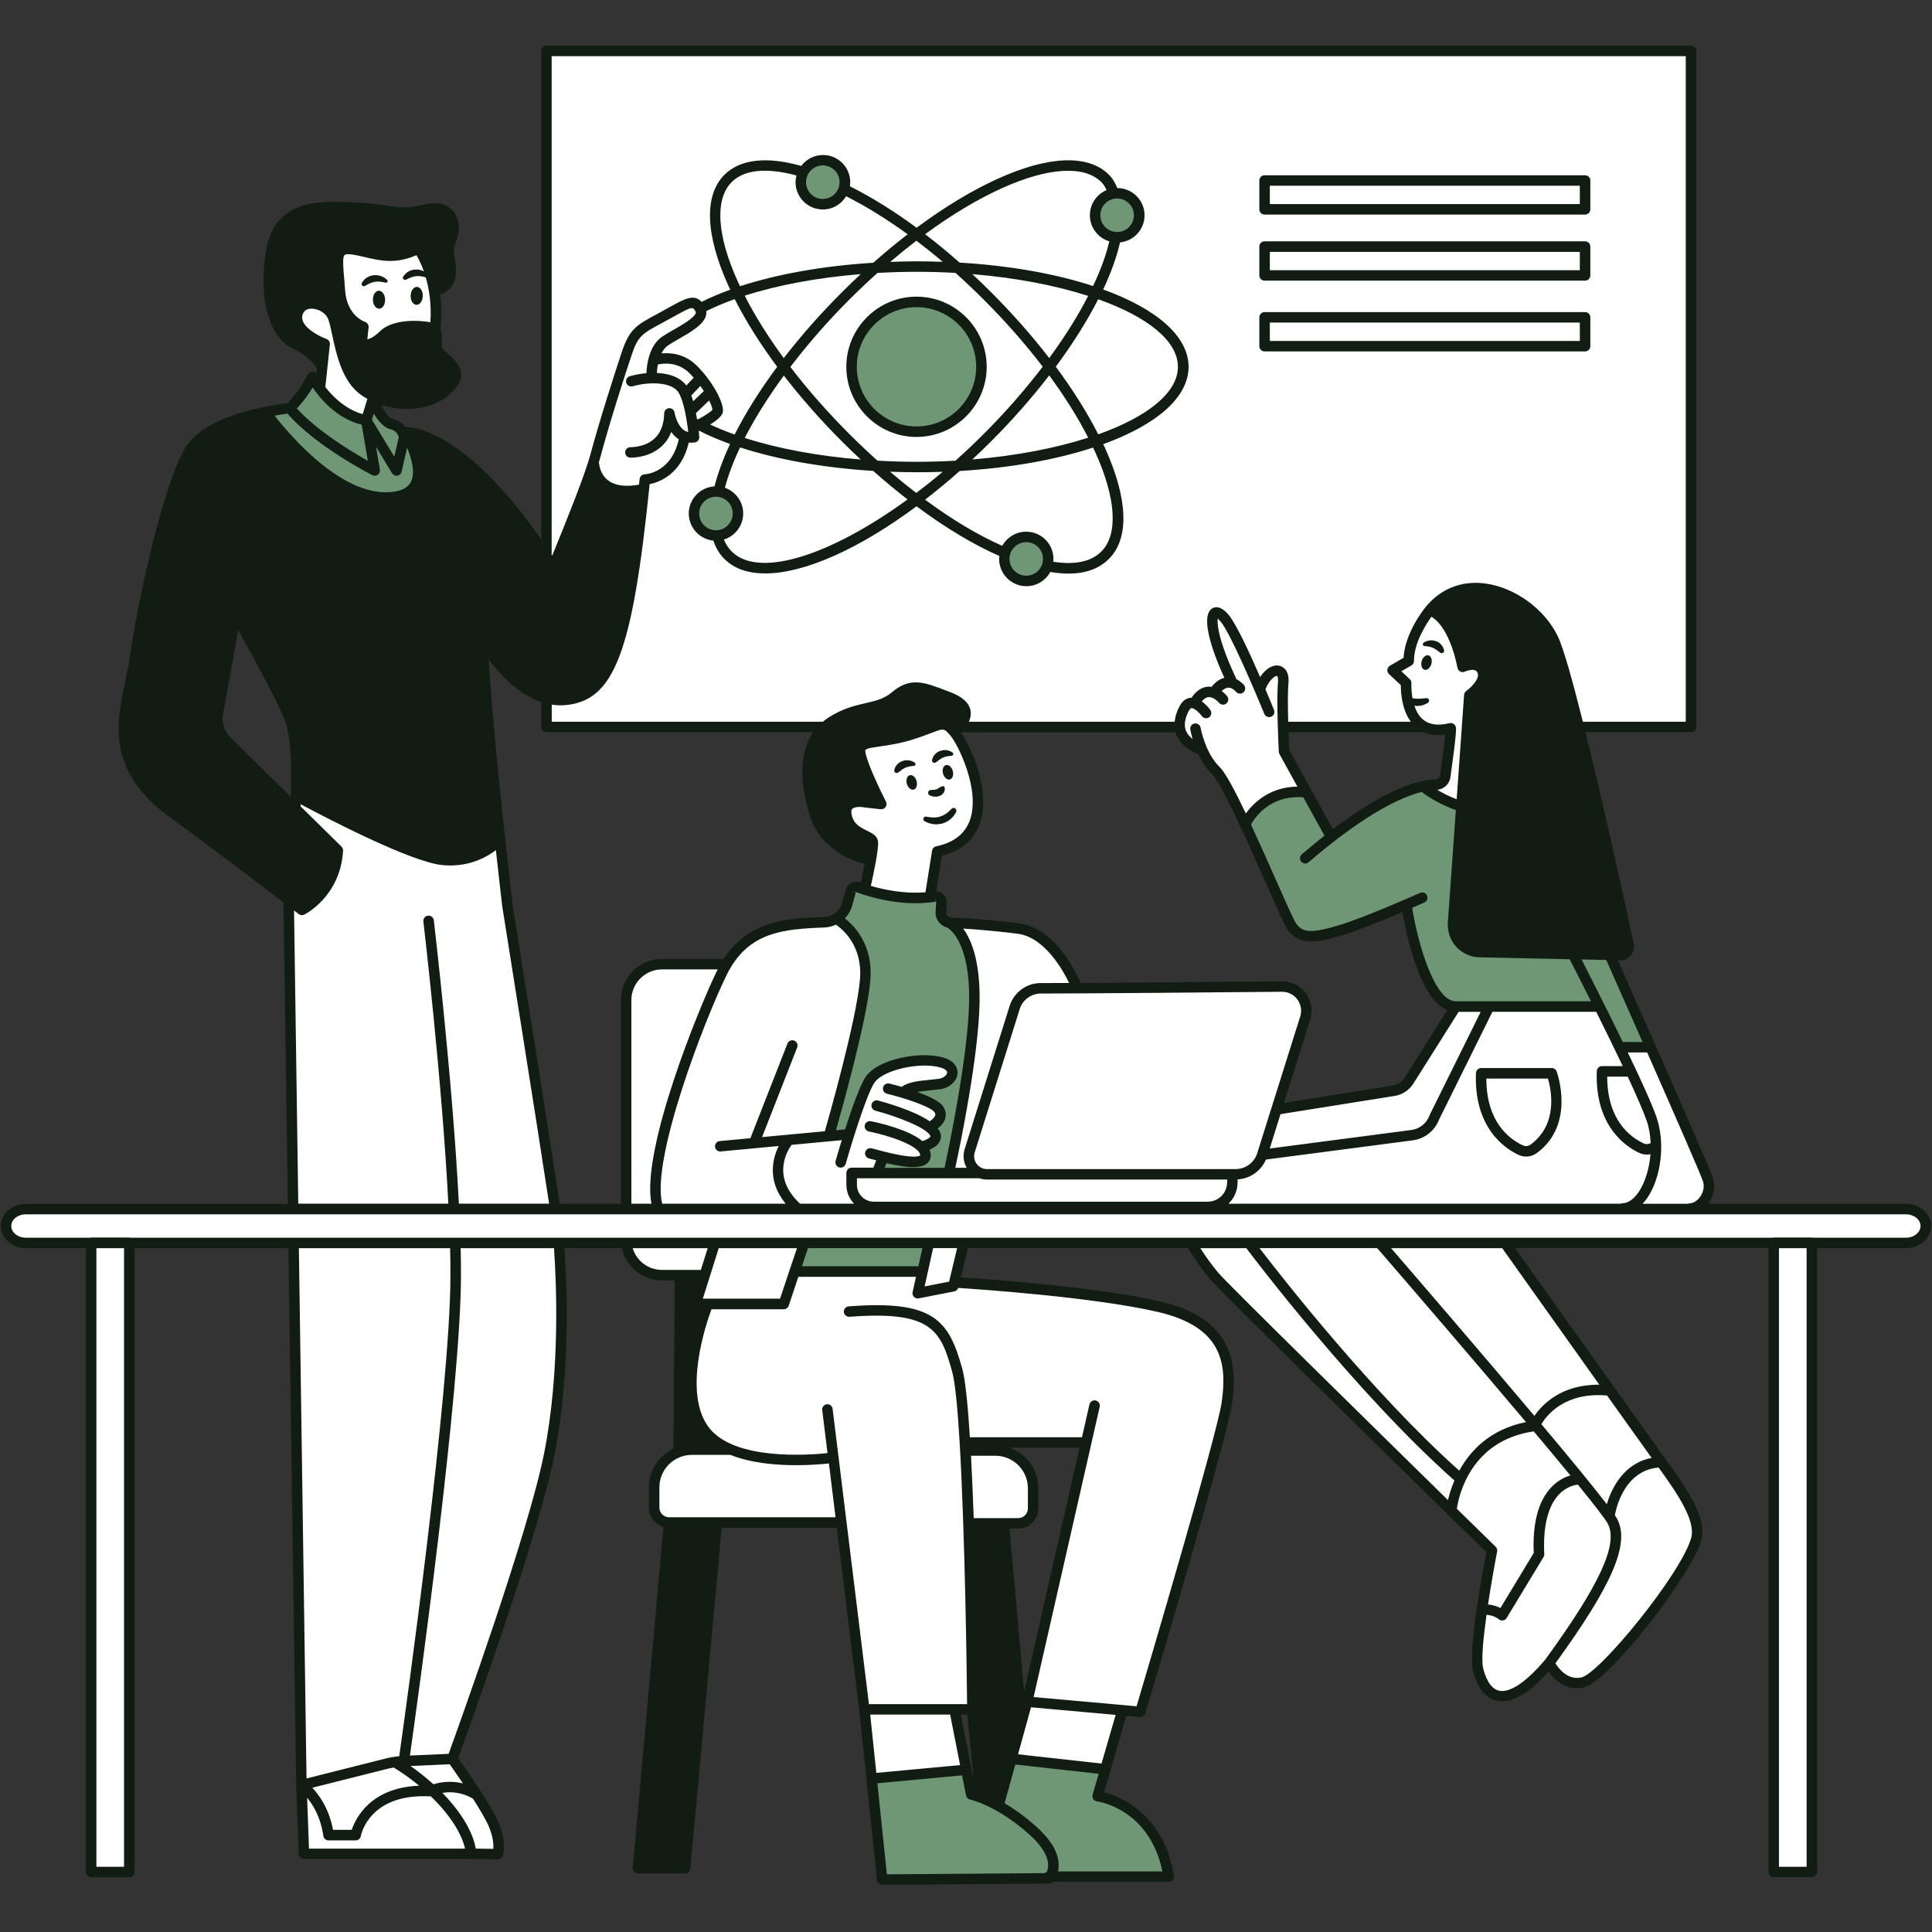 <svg xmlns="http://www.w3.org/2000/svg" xmlns:xlink="http://www.w3.org/1999/xlink" width="500" zoomAndPan="magnify" viewBox="0 0 375 375" height="500" preserveAspectRatio="xMidYMid meet" version="1.0"><rect x="0" y="0" width="375" height="375" fill="#333333" stroke="none"/><defs><clipPath id="id1"><path d="M 0 8.863 L 375 8.863 L 375 365.863 L 0 365.863 Z M 0 8.863 " clip-rule="nonzero"/></clipPath></defs><path fill="#ffffff" d="M 121.699 196.195 C 121.699 196.195 121.043 188.469 126.961 187.152 C 132.887 185.836 139.797 187.152 139.797 187.152 C 139.797 187.152 128.605 220.207 127.941 224.645 C 127.289 229.082 127.773 233.855 127.773 233.855 L 138.469 241.582 L 136.496 247.176 C 136.496 247.176 123.492 248.82 122.176 244.055 C 120.859 239.281 121.68 209.848 121.68 209.848 L 121.68 196.195 Z M 121.699 196.195 " fill-opacity="1" fill-rule="evenodd"/><path fill="#ffffff" d="M 105.898 9.711 L 328.391 9.711 L 328.391 140.934 L 105.898 140.934 Z M 105.898 9.711 " fill-opacity="1" fill-rule="evenodd"/><path fill="#ffffff" d="M 67.723 48.523 C 67.723 48.523 65.582 48.852 65.582 51.98 C 65.582 55.098 66.078 61.191 69.367 62.664 C 69.367 62.664 70.52 62.664 70.52 64.637 C 70.52 66.609 70.52 66.609 70.52 66.609 C 70.52 66.609 71.508 67.102 75.781 63.973 C 80.062 60.855 84.504 64.469 84.504 64.469 C 84.504 64.469 86.973 55.586 81.539 48.516 C 81.539 48.523 75.453 51.316 67.723 48.523 Z M 67.723 48.523 " fill-opacity="1" fill-rule="evenodd"/><path fill="#ffffff" d="M 62.246 72.902 L 62.945 66.609 C 62.945 66.609 56.199 64.391 57.559 61.059 C 58.922 57.727 64.84 58.961 65.211 62.172 C 65.582 65.379 65.336 72.902 72.121 76.965 L 71.004 81.898 C 71.016 81.906 61.875 78.699 62.246 72.902 Z M 62.246 72.902 " fill-opacity="1" fill-rule="evenodd"/><path fill="#ffffff" d="M 57.438 154.422 C 57.438 154.422 79.238 167.414 85.66 167.246 C 92.082 167.078 96.691 163.297 96.691 163.297 L 108.051 233.68 L 56.691 233.68 L 56.367 174.812 L 58.914 176.625 C 58.914 176.625 65.246 170.543 65.574 165.523 L 57.02 156.559 Z M 57.438 154.422 " fill-opacity="1" fill-rule="evenodd"/><path fill="#ffffff" d="M 370.434 241.254 L 4.777 241.254 C 2.902 241.254 1.383 239.734 1.383 237.859 C 1.383 235.984 2.902 234.465 4.777 234.465 L 370.434 234.465 C 372.309 234.465 373.832 235.984 373.832 237.859 C 373.832 239.734 372.309 241.254 370.434 241.254 Z M 370.434 241.254 " fill-opacity="1" fill-rule="evenodd"/><path fill="#ffffff" d="M 17.445 241.5 L 25.344 241.5 L 25.344 363.352 L 17.445 363.352 Z M 17.445 241.5 " fill-opacity="1" fill-rule="evenodd"/><path fill="#ffffff" d="M 344.277 240.758 L 351.93 240.758 L 351.93 363.105 L 344.277 363.105 Z M 344.277 240.758 " fill-opacity="1" fill-rule="evenodd"/><path fill="#ffffff" d="M 56.691 241.254 L 58.664 346.578 L 78.168 341.398 L 87.547 341.148 C 87.547 341.148 104.336 294.535 106.555 284.414 C 108.773 274.301 108.527 241.492 108.527 241.492 Z M 56.691 241.254 " fill-opacity="1" fill-rule="evenodd"/><path fill="#ffffff" d="M 58.664 346.578 L 78.168 341.398 L 87.547 341.148 C 87.547 341.148 96.188 352.746 96.684 355.461 C 97.18 358.176 98.16 359.648 95.941 359.898 C 93.719 360.145 58.664 359.898 58.664 359.898 Z M 58.664 346.578 " fill-opacity="1" fill-rule="evenodd"/><path fill="#ffffff" d="M 114.949 91.277 C 114.949 91.277 119.637 75.738 120.629 71.055 C 121.617 66.367 123.469 64.512 126.68 62.418 C 129.891 60.324 133.34 57.484 135.074 58.961 C 136.797 60.438 135.941 61.676 133.957 63.027 C 131.984 64.379 128.527 65.988 127.906 67.219 C 127.289 68.453 126.918 70.055 126.918 70.055 C 126.918 70.055 130.871 68.816 134.445 72.148 C 138.027 75.48 140.742 79.051 139.379 79.918 C 138.027 80.785 134.941 82.387 134.941 82.387 C 134.941 82.387 135.809 84.355 134.445 84.727 C 133.082 85.098 133.09 85.098 133.09 85.098 C 133.09 85.098 132.223 89.781 130.129 91.02 C 128.031 92.258 125.316 93.117 125.316 93.117 L 125.07 94.715 C 125.07 94.734 117.664 97.695 114.949 91.277 Z M 114.949 91.277 " fill-opacity="1" fill-rule="evenodd"/><path fill="#ffffff" d="M 137.168 195.371 C 137.168 195.371 128.031 221.023 127.793 226.695 C 127.555 232.371 127.793 233.848 127.793 233.848 L 154.207 234.094 C 154.207 234.094 148.773 226.695 152.234 222.25 L 147.051 222.004 L 161.371 220.031 C 161.371 220.031 168.031 196.105 168.277 191.422 C 168.527 186.734 167.039 179.34 163.344 178.348 C 163.336 178.348 142.848 176.129 137.168 195.371 Z M 137.168 195.371 " fill-opacity="1" fill-rule="evenodd"/><path fill="#ffffff" d="M 152.223 222.258 L 164.484 220.199 C 164.484 220.199 166.953 211.98 168.926 209.84 C 170.898 207.703 172.879 205.891 177.32 205.73 C 181.758 205.562 184.723 205.898 184.891 207.871 C 185.059 209.84 179.785 211.156 177.16 211.324 C 174.523 211.492 178.973 212.645 180.449 213.793 C 181.926 214.941 183.91 216.91 181.77 218.566 C 181.77 218.566 182.758 219.883 181.77 221.359 C 180.777 222.832 179.301 223.328 179.301 223.328 C 179.301 223.328 181.113 224.805 179.797 225.469 C 178.477 226.121 171.402 224.812 171.402 224.812 L 170.746 227.113 L 165.969 227.934 C 165.969 227.934 165.148 232.211 166.961 233.688 L 154.207 234.102 C 154.195 234.094 149.836 229.578 152.223 222.258 Z M 152.223 222.258 " fill-opacity="1" fill-rule="evenodd"/><path fill="#ffffff" d="M 185.219 179.418 C 185.219 179.418 189.172 185.172 189.332 189.945 C 189.488 194.719 184.723 227.113 184.723 227.113 L 189.5 227.605 C 189.5 227.605 187.855 223.824 189.828 219.387 C 191.801 214.949 197.895 193.738 197.895 193.738 C 197.895 193.738 201.352 191.598 205.137 191.598 C 208.922 191.598 208.922 191.598 208.922 191.598 C 208.922 191.598 206.129 184.359 202.672 182.227 C 199.211 180.082 188.844 178.762 185.219 179.418 Z M 185.219 179.418 " fill-opacity="1" fill-rule="evenodd"/><path fill="#ffffff" d="M 189.5 227.598 L 165.969 227.926 C 165.969 227.926 163.996 233.023 166.961 233.68 C 169.926 234.332 236.078 234.176 236.078 234.176 C 236.078 234.176 240.035 230.223 239.867 228.422 C 239.695 226.617 189.5 227.598 189.5 227.598 Z M 189.5 227.598 " fill-opacity="1" fill-rule="evenodd"/><path fill="#ffffff" d="M 188.18 223.984 L 197.895 193.727 C 197.895 193.727 197.727 191.758 207.766 191.59 C 217.805 191.422 250.223 191.914 250.223 191.914 C 250.223 191.914 253.84 193.391 253.188 198.332 C 252.531 203.266 244.137 226.289 244.137 226.289 L 238.379 227.766 L 189.5 227.598 C 189.5 227.598 187.527 227.766 188.18 223.984 Z M 188.18 223.984 " fill-opacity="1" fill-rule="evenodd"/><path fill="#ffffff" d="M 168.27 171.859 C 168.27 171.859 169.262 164.621 169.418 163.969 C 169.578 163.312 165.465 162.156 164.812 159.688 C 164.156 157.223 163.988 155.254 166.625 155.41 C 169.262 155.578 170.738 155.242 170.738 155.242 C 170.738 155.242 166.297 146.695 167.121 145.051 C 167.941 143.406 170.578 144.23 174.523 143.242 C 178.477 142.25 183.414 140.605 183.414 140.605 C 183.414 140.605 190.32 149.152 190.164 154.918 C 189.996 160.672 187.367 165.602 182.59 164.781 C 182.758 165.602 180.777 174.148 180.777 174.148 C 180.777 174.148 171.066 174.812 168.27 171.859 Z M 168.27 171.859 " fill-opacity="1" fill-rule="evenodd"/><path fill="#ffffff" d="M 138.488 241.582 L 135.027 252.762 L 152.145 252.762 L 156.418 241.414 Z M 138.488 241.582 " fill-opacity="1" fill-rule="evenodd"/><path fill="#ffffff" d="M 180.609 241.414 L 178.469 251.445 L 185.059 249.641 L 186.863 241.738 Z M 180.609 241.414 " fill-opacity="1" fill-rule="evenodd"/><path fill="#709775" d="M 156.418 241.414 L 154.445 246.84 L 179.301 246.512 L 180.609 241.414 Z M 156.418 241.414 " fill-opacity="1" fill-rule="evenodd"/><path fill="#ffffff" d="M 137 253.754 C 137 253.754 133.543 260.992 133.879 267.895 C 134.207 274.797 136.672 282.035 146.883 282.859 C 157.082 283.68 161.531 282.363 161.531 282.363 L 167.953 331.859 L 188.684 332.027 L 187.367 279.41 L 210.41 279.738 L 199.219 330.383 L 221.105 332.195 C 221.105 332.195 237.398 279.242 237.895 274.152 C 238.387 269.062 239.707 263.297 235.426 259.516 C 231.145 255.73 227.852 254.254 224.066 253.594 C 220.281 252.938 186.051 248.164 186.051 248.164 L 183.254 250.305 L 178.32 250.305 L 179.309 246.523 L 154.461 246.848 L 152.164 252.77 Z M 137 253.754 " fill-opacity="1" fill-rule="evenodd"/><path fill="#ffffff" d="M 141.777 281.543 C 141.777 281.543 130.746 280.223 128.941 283.84 C 127.129 287.453 127.297 292.555 127.297 292.555 C 127.297 292.555 126.477 295.516 131.41 295.676 C 136.348 295.844 163.176 295.348 163.176 295.348 L 161.531 282.355 C 161.52 282.363 153.949 284.168 141.777 281.543 Z M 141.777 281.543 " fill-opacity="1" fill-rule="evenodd"/><path fill="#ffffff" d="M 187.527 280.879 L 188.18 295.348 C 188.18 295.348 196.406 296.336 198.875 295.18 C 201.344 294.031 201.344 290.742 200.688 288.277 C 200.035 285.82 197.727 279.234 187.527 280.879 Z M 187.527 280.879 " fill-opacity="1" fill-rule="evenodd"/><path fill="#ffffff" d="M 167.941 331.859 L 169.418 345.34 L 187.199 343.043 L 185.715 332.355 Z M 167.941 331.859 " fill-opacity="1" fill-rule="evenodd"/><path fill="#ffffff" d="M 199.211 330.375 L 196.406 341.23 L 215.008 343.043 L 218.301 332.516 Z M 199.211 330.375 " fill-opacity="1" fill-rule="evenodd"/><path fill="#ffffff" d="M 241.332 159.441 C 241.332 159.441 238.867 151.547 236.148 149.164 C 233.434 146.777 232.613 144.805 232.613 144.805 C 232.613 144.805 228.996 143.984 228.824 141.438 C 228.656 138.891 229.48 136.426 230.887 136.664 C 232.293 136.902 232.035 134.941 234.098 134.523 C 236.16 134.109 236.895 132.883 238.457 132.633 C 240.023 132.387 237.141 128.027 236.488 126.383 C 235.832 124.742 234.426 119.48 236.07 119.066 C 237.715 118.652 244.297 132.715 244.297 132.715 C 244.297 132.715 247.012 129.098 248.25 130.168 C 249.488 131.238 248.668 141.676 249.402 144.23 C 250.137 146.785 253.762 153.191 253.762 153.191 C 253.762 153.191 244.543 153.934 241.332 159.441 Z M 241.332 159.441 " fill-opacity="1" fill-rule="evenodd"/><path fill="#111d13" d="M 61.797 69.906 C 61.797 69.906 60.32 68.094 56.199 65.625 C 52.086 63.16 51.918 58.227 52.086 51.652 C 52.254 45.078 56.691 40.797 61.461 40.473 C 66.238 40.145 68.863 39.977 73.641 40.473 C 78.418 40.965 77.098 41.789 81.211 40.797 C 85.324 39.809 86.973 39.32 87.961 42.117 C 88.953 44.91 85.988 46.719 86.812 49.512 C 87.633 52.305 88.785 56.258 85 56.09 L 81.539 48.523 C 81.539 48.523 74.633 50.496 67.715 48.523 C 67.715 48.523 64.594 47.207 65.414 53.297 C 66.238 59.379 67.387 62.508 70.676 63.488 L 70.508 66.777 C 70.508 66.777 73.473 65.133 75.773 63.984 C 78.074 62.832 83.504 63.328 84.496 64.477 C 85.484 65.625 84.496 68.43 86.793 70.398 C 89.094 72.371 88.438 77.301 81.363 77.637 C 74.285 77.973 67.863 75.828 67.211 70.566 C 66.555 65.309 63.098 57.078 58.656 59.387 C 58.656 59.387 54.215 62.844 62.938 66.625 Z M 24.355 135.438 C 22.383 144.32 27.812 152.945 31.262 156.152 C 34.711 159.363 58.914 176.625 58.914 176.625 C 62.867 175.387 65.574 165.523 65.574 165.523 C 65.574 165.523 55.207 154.668 51.996 151.461 C 48.785 148.25 42.371 142.578 42.371 139.379 C 42.371 136.18 46.324 120.629 46.324 120.629 C 46.324 120.629 52.746 132.227 55.949 137.895 C 59.152 143.559 57.426 154.422 57.426 154.422 C 57.426 154.422 60.141 156.145 66.562 159.105 C 72.984 162.066 82.113 165.523 88.535 166.75 C 94.957 167.988 96.93 162.066 96.93 162.066 L 94.215 124.82 C 94.215 124.82 95.691 133.949 109.52 135.18 C 123.344 136.418 125.07 94.723 125.07 94.723 C 117.418 96.449 114.949 91.27 114.949 91.27 L 110.508 102.371 L 106.555 109.273 C 92.73 86.582 79.398 83.375 79.398 83.375 C 79.398 83.375 84.336 95.703 74.383 96.527 C 64.422 97.348 52.086 80.168 52.086 80.168 C 52.086 80.168 48.297 80.168 42.371 82.879 C 36.445 85.594 34.473 92.762 34.473 92.762 C 34.473 92.762 26.336 126.551 24.355 135.438 Z M 156.586 148.836 C 156.586 148.836 157.082 159.855 160.203 162.156 C 163.324 164.453 168.926 166.93 168.926 166.93 L 169.418 163.969 C 169.418 163.969 163.82 161.332 164.484 158.539 C 165.137 155.746 164.98 155.254 166.625 155.422 C 168.27 155.59 170.738 155.254 170.738 155.254 C 170.738 155.254 165.633 146.703 167.121 145.062 C 168.598 143.418 174.523 143.742 178.637 142.27 C 182.75 140.793 185.387 141.773 185.387 141.773 C 185.387 141.773 188.023 139.477 187.688 137.988 C 187.359 136.516 183.406 134.871 181.105 134.535 C 178.805 134.207 178.309 132.723 176.328 133.711 C 174.355 134.703 173.207 136.012 170.242 136.832 C 167.277 137.652 164.156 137 161.52 139.953 C 158.895 142.914 156.754 144.883 156.586 148.836 Z M 131.738 247.828 L 131.738 282.195 L 139.965 281.543 C 139.965 281.543 132.391 272.66 133.879 267.895 C 135.355 263.121 137 253.754 137 253.754 L 135.027 252.762 L 136.504 247.168 Z M 188.676 332.02 L 189.668 348.133 L 193.621 349.609 L 198.398 332.18 L 195.273 296.168 L 188.199 295.348 Z M 129.43 295.844 L 123.672 362.117 L 132.887 361.949 L 139.637 296.168 L 131.41 295.676 Z M 277.875 118.738 C 277.875 118.738 282.316 121.371 284.129 129.594 C 284.129 129.594 288.242 128.117 288.242 131.07 C 288.242 134.02 285.445 135.18 285.445 135.18 L 282.156 177.773 C 282.156 177.773 280.512 184.023 288.082 184.676 C 295.652 185.332 314.742 185.332 314.742 185.332 C 314.742 185.332 317.211 183.855 315.891 180.398 C 314.574 176.941 304.863 131.227 303.387 127.781 C 301.906 124.336 298.945 118.41 295.652 116.758 C 292.355 115.125 283.137 111.668 277.875 118.738 Z M 277.875 118.738 " fill-opacity="1" fill-rule="evenodd"/><path fill="#ffffff" d="M 277.875 118.738 C 277.875 118.738 282.316 123.422 283.879 128.852 C 283.879 128.852 287.992 128.684 288.242 131.07 C 288.488 133.457 285.445 135.18 285.445 135.18 L 283.801 156.559 C 283.801 156.559 277.469 153.848 276.891 153.023 C 276.891 153.023 279.855 153.848 280.598 150.145 C 281.344 146.441 281.59 141.754 281.59 141.754 C 281.59 141.754 276.734 142.41 274.84 140.109 C 272.949 137.812 272.539 133.039 272.539 133.039 L 270.977 130 L 273.441 128.027 C 273.426 128.027 274.414 120.305 277.875 118.738 Z M 277.875 118.738 " fill-opacity="1" fill-rule="evenodd"/><path fill="#ffffff" d="M 315.027 203.637 C 315.027 203.637 321.809 216.215 321.324 221.395 C 320.828 226.574 319.848 233.477 317.617 233.848 L 329.469 234.59 C 329.469 234.59 333.176 232.742 332.062 229.164 C 330.949 225.582 319.848 203.266 319.848 203.266 Z M 315.027 203.637 " fill-opacity="1" fill-rule="evenodd"/><path fill="#ffffff" d="M 288.613 195.742 L 278.121 217.574 C 278.121 217.574 276.273 220.164 274.168 220.289 C 272.07 220.41 245.039 224.238 245.039 224.238 C 245.039 224.238 242.078 228.551 239.855 228.43 C 239.855 228.43 239.113 232.988 237.016 233.98 L 316.875 234.723 C 316.875 234.723 321.934 228.066 321.438 222.391 C 320.941 216.719 310.203 195.504 310.203 195.504 Z M 288.613 195.742 " fill-opacity="1" fill-rule="evenodd"/><path fill="#ffffff" d="M 247.633 215.223 L 269.727 211.77 C 269.727 211.77 273.559 210.043 275.281 207.207 C 277.008 204.371 282.562 195.734 282.562 195.734 L 288.613 195.734 L 278.121 217.566 C 278.121 217.566 278 219.414 274.168 220.281 C 270.34 221.145 245.039 224.23 245.039 224.23 Z M 247.633 215.223 " fill-opacity="1" fill-rule="evenodd"/><path fill="#ffffff" d="M 231.711 241.738 C 231.711 241.738 238.133 250.375 242.57 254.566 C 247.012 258.754 281.199 292.184 281.199 292.184 C 281.199 292.184 284.164 283.176 289.348 280.223 C 294.531 277.262 298.609 276.77 298.609 276.77 C 298.609 276.77 298.359 273.809 303.422 271.59 C 308.48 269.371 312.68 270.113 312.68 270.113 L 292.32 241.625 Z M 231.711 241.738 " fill-opacity="1" fill-rule="evenodd"/><path fill="#ffffff" d="M 281.57 292.926 L 289.719 300.941 L 288.117 312.539 L 291.453 313.281 L 298.73 301.562 C 298.73 301.562 298.484 292.68 301.695 289.84 C 304.906 287.004 306.633 287.004 306.633 287.004 L 312.188 294.031 C 312.188 294.031 316.141 284.539 322.059 283.797 L 312.68 270.105 C 312.68 270.105 300.953 268.867 298.609 276.758 C 298.609 276.77 283.184 278.379 281.57 292.926 Z M 281.57 292.926 " fill-opacity="1" fill-rule="evenodd"/><path fill="#ffffff" d="M 288.117 312.539 L 291.453 313.281 L 298.73 301.562 C 298.73 301.562 296.758 289.602 306.633 287.004 L 312.188 294.031 C 312.188 294.031 314.281 284.414 322.059 283.797 C 322.059 283.797 329.832 291.938 329.711 296.25 C 329.586 300.562 321.191 313.512 318.352 316.348 C 315.512 319.188 310.203 326.336 306.5 326.461 C 302.793 326.582 300.695 323.375 300.695 323.375 C 300.695 323.375 296.133 328.309 293.91 328.801 C 291.691 329.297 287.125 327.566 286.879 322.879 C 286.633 318.215 288.117 312.539 288.117 312.539 Z M 288.117 312.539 " fill-opacity="1" fill-rule="evenodd"/><path fill="#709775" d="M 78.336 85.117 L 78.027 86.168 C 78.027 84.711 77.648 83.332 76.363 82.891 C 73.242 81.82 72.578 78.859 72.578 78.859 L 70.359 81.078 C 64.352 80.75 60.984 73.926 60.984 73.926 L 56.453 78.777 L 52.094 80.176 C 53.082 85.602 70.031 96.375 74.395 96.535 C 78.754 96.703 81.887 95.547 81.637 91.355 C 81.379 87.168 78.336 85.117 78.336 85.117 Z M 72.41 85.117 L 72.41 91.531 C 72.109 91.402 71.801 91.25 71.484 91.082 C 72.066 91.375 72.41 91.531 72.41 91.531 L 71.996 83.641 L 76.879 90.047 L 76.684 90.711 Z M 172.055 207.543 C 165.305 209.516 164.484 220.207 164.484 220.207 L 161.363 220.039 C 161.363 220.039 167.785 195.707 168.109 188.637 C 168.438 181.566 163.336 178.355 163.336 178.355 C 163.336 178.355 165.148 172.027 166.297 172.188 C 167.449 172.355 173.047 174.484 178.148 174.328 C 183.254 174.16 181.77 174.16 182.262 176.793 C 182.758 179.426 183.582 177.121 186.543 180.406 C 189.508 183.695 189.668 191.914 189.18 198.828 C 188.684 205.73 184.738 227.113 184.738 227.113 L 170.754 227.113 L 171.41 224.812 C 171.41 224.812 176.516 225.469 178.32 225.637 C 180.133 225.805 179.309 223.336 179.309 223.336 L 181.777 221.367 L 181.777 218.574 C 181.777 218.574 182.926 216.109 181.777 214.957 C 180.629 213.809 177.168 211.344 177.168 211.344 C 177.168 211.344 179.637 210.688 182.598 210.352 C 185.562 210.016 185.562 208.711 183.59 206.738 C 181.602 204.742 178.805 205.562 172.055 207.543 Z M 227.18 363.762 L 203.98 364.582 L 171.391 364.75 L 169.418 345.348 L 187.191 343.051 L 189.66 348.152 C 190.789 348.078 193.02 349.281 195.383 350.945 C 193.797 349.625 193.613 349.625 193.613 349.625 L 196.406 341.238 L 215 343.051 L 213.355 348.309 C 213.363 348.301 224.883 353.57 227.18 363.762 Z M 305.145 185.262 L 310.203 195.496 L 281.695 195.371 C 281.695 195.371 277.867 193.895 276.512 189.574 C 275.16 185.262 273.426 175.758 273.426 175.758 C 273.426 175.758 258.742 182.539 255.035 181.68 C 251.328 180.824 250.594 180.441 247.754 173.293 C 244.918 166.141 242.078 159.602 242.078 159.602 C 242.078 159.602 243.926 155.648 247.137 154.547 C 250.348 153.43 254.043 153.926 254.043 153.926 L 258.484 162.066 C 258.484 162.066 271.566 153.105 276.875 153.023 L 283.781 156.559 L 282.059 179.957 C 282.059 179.957 281.812 183.66 286.746 184.27 C 291.691 184.891 305.145 185.262 305.145 185.262 Z M 319.836 203.266 L 315.027 203.637 L 306.137 185.633 L 313.168 185.754 Z M 165.137 71.211 C 165.137 64.309 170.738 58.715 177.645 58.715 C 184.555 58.715 190.152 64.309 190.152 71.211 C 190.152 78.117 184.555 83.711 177.645 83.711 C 170.738 83.711 165.137 78.117 165.137 71.211 Z M 159.875 39.312 C 157.516 39.312 155.594 37.395 155.594 35.035 C 155.594 32.676 157.516 30.758 159.875 30.758 C 162.238 30.758 164.156 32.676 164.156 35.035 C 164.156 37.395 162.238 39.312 159.875 39.312 Z M 211.879 41.285 C 211.879 38.926 213.797 37.008 216.16 37.008 C 218.52 37.008 220.441 38.926 220.441 41.285 C 220.441 43.645 218.52 45.562 216.16 45.562 C 213.797 45.562 211.879 43.652 211.879 41.285 Z M 144.078 99.832 C 144.078 102.191 142.156 104.109 139.797 104.109 C 137.434 104.109 135.516 102.191 135.516 99.832 C 135.516 97.473 137.434 95.555 139.797 95.555 C 142.168 95.555 144.078 97.473 144.078 99.832 Z M 195.426 108.707 C 195.426 106.348 197.344 104.43 199.707 104.43 C 202.07 104.43 203.988 106.348 203.988 108.707 C 203.988 111.066 202.07 112.984 199.707 112.984 C 197.344 112.984 195.426 111.074 195.426 108.707 Z M 195.426 108.707 " fill-opacity="1" fill-rule="evenodd"/><path fill="#ffffff" d="M 245.781 35.035 L 307.328 35.035 L 307.328 40.293 L 245.781 40.293 Z M 245.781 35.035 " fill-opacity="1" fill-rule="evenodd"/><path fill="#ffffff" d="M 245.781 47.871 L 307.328 47.871 L 307.328 53.129 L 245.781 53.129 Z M 245.781 47.871 " fill-opacity="1" fill-rule="evenodd"/><path fill="#ffffff" d="M 245.941 61.844 L 307.488 61.844 L 307.488 67.102 L 245.941 67.102 Z M 245.941 61.844 " fill-opacity="1" fill-rule="evenodd"/><path fill="#111d13" d="M 177.895 84.809 C 185.402 84.809 191.516 78.699 191.516 71.195 C 191.516 63.691 185.402 57.582 177.895 57.582 C 170.383 57.582 164.273 63.691 164.273 71.195 C 164.273 78.699 170.383 84.809 177.895 84.809 Z M 177.895 59.617 C 184.281 59.617 189.48 64.812 189.48 71.195 C 189.48 77.578 184.281 82.773 177.895 82.773 C 171.508 82.773 166.305 77.578 166.305 71.195 C 166.305 64.812 171.508 59.617 177.895 59.617 Z M 177.895 59.617 " fill-opacity="1" fill-rule="nonzero"/><g clip-path="url(#id1)"><path fill="#111d13" d="M 369.93 233.652 L 331.523 233.652 C 331.574 233.59 331.621 233.527 331.672 233.469 C 332.68 232.043 332.992 230.258 332.496 228.695 C 332.035 227.219 326.418 214.402 321.387 203.008 C 321.359 202.902 321.316 202.812 321.262 202.727 C 318.148 195.672 315.273 189.219 314.016 186.383 L 314.441 186.391 C 314.461 186.391 314.477 186.391 314.504 186.391 C 315.309 186.391 316.051 186.039 316.566 185.418 C 317.086 184.793 317.281 183.969 317.113 183.164 C 315.449 175.477 311.355 156.719 307.754 142.117 L 328.242 142.117 C 328.797 142.117 329.258 141.668 329.258 141.102 L 329.258 9.879 C 329.258 9.312 328.797 8.863 328.242 8.863 L 106.059 8.863 C 105.504 8.863 105.043 9.312 105.043 9.879 L 105.043 104.703 C 90.879 84.348 80.957 82.891 78.637 82.852 C 78.168 82.234 77.445 81.633 76.293 81.352 C 75.48 81.148 74.613 79.875 73.977 78.586 C 75.594 79.105 77.328 79.387 79.035 79.387 C 79.754 79.387 80.469 79.336 81.16 79.238 C 84.379 78.77 87.023 77.258 88.82 74.844 C 90.711 72.086 88.332 69.93 86.91 68.633 C 86.512 68.27 85.902 67.711 85.812 67.492 C 85.68 67.129 85.695 66.555 85.723 65.996 C 85.75 65.371 85.785 64.488 85.457 63.777 C 85.484 63.707 85.504 63.629 85.512 63.539 C 85.734 61.152 85.66 59.023 85.414 57.141 C 86.672 56.777 88.156 55.762 88.438 53.48 C 88.605 52.121 88.43 51.141 88.27 50.281 C 88.059 49.152 87.91 48.328 88.555 46.773 C 89.422 44.66 89.184 42.371 87.926 40.941 C 87.211 40.117 85.512 38.863 82.211 39.719 C 79.223 40.496 77.684 40.277 75.117 39.914 C 73.66 39.711 71.836 39.453 69.297 39.32 C 62.281 38.949 53.543 38.492 51.723 48.223 C 49.988 57.441 52.172 65.625 56.906 67.688 C 59.867 68.977 61.391 71.301 61.406 71.336 C 61.434 71.371 61.461 71.398 61.488 71.426 L 61.371 72.504 C 61.188 72.301 60.922 72.184 60.637 72.184 C 60.258 72.184 59.914 72.398 59.734 72.734 C 58.074 75.922 56.34 77.719 55.773 78.258 C 53.48 78.523 40.781 80.262 36.488 86.148 C 31.871 92.488 26.547 117.633 25.293 126.969 C 25.07 128.602 24.715 130.266 24.344 132.016 C 22.609 140.219 20.637 149.516 32.668 158.371 C 42.285 165.453 50.738 171.887 55.02 175.156 C 55.02 175.156 55.02 175.168 55.02 175.168 L 55.863 233.66 L 5.035 233.66 C 2.348 233.66 0.152 235.598 0.152 237.965 C 0.152 240.344 2.348 242.27 5.035 242.27 L 16.676 242.27 L 16.676 363.352 C 16.676 363.91 17.137 364.371 17.691 364.371 L 25.098 364.371 C 25.652 364.371 26.113 363.91 26.113 363.352 L 26.113 242.27 L 55.984 242.27 L 57.488 346.508 C 57.488 346.516 57.488 346.516 57.488 346.516 C 57.488 346.516 57.488 346.523 57.488 346.523 L 57.984 359.844 C 58 360.391 58.453 360.824 59 360.824 L 91.422 360.824 L 96.586 360.906 C 96.594 360.906 96.594 360.906 96.605 360.906 C 97.027 360.906 97.418 360.641 97.559 360.234 C 97.648 359.984 98.383 357.695 96.797 353.836 C 95.461 350.562 90.27 343.129 88.934 341.238 C 90.676 336.457 104.324 298.699 107.555 282.727 C 110.836 266.473 110.023 248.723 109.562 242.27 L 120.707 242.27 C 121.504 245.887 124.695 248.52 128.5 248.52 L 130.961 248.52 L 130.723 281.172 C 127.898 282.512 125.945 285.379 125.945 288.691 L 125.945 292.609 C 125.945 294.395 127.148 295.879 128.773 296.363 L 122.82 362.523 C 122.797 362.805 122.891 363.09 123.086 363.301 C 123.281 363.512 123.555 363.629 123.84 363.629 L 132.977 363.629 C 133.5 363.629 133.941 363.23 133.992 362.707 L 140.078 296.539 L 162.422 296.539 L 166.773 331.906 L 170.227 364.938 C 170.277 365.457 170.711 365.848 171.234 365.848 C 171.234 365.848 171.242 365.848 171.242 365.848 L 203.582 365.598 C 203.848 365.598 204.102 365.492 204.289 365.297 C 204.297 365.289 204.305 365.27 204.316 365.262 L 226.855 365.262 C 227.156 365.262 227.438 365.129 227.633 364.898 C 227.828 364.672 227.906 364.371 227.863 364.078 C 225.906 352.059 217.426 348.699 214.312 347.859 L 218.617 333.027 L 221.254 333.266 C 221.281 333.266 221.316 333.266 221.344 333.266 C 221.785 333.266 222.191 332.973 222.316 332.543 C 222.961 330.375 238.148 279.359 239.133 272.453 C 240.203 264.941 239.574 255.891 225.023 252.578 C 212.727 249.773 191.613 248.273 186.5 247.938 L 187.863 242.254 L 230.594 242.254 C 230.711 242.445 232.418 245.348 234.887 248.297 C 236.777 250.57 266.199 279.438 280.828 293.766 C 280.926 293.949 281.078 294.102 281.262 294.191 C 284.844 297.699 287.48 300.281 288.496 301.27 C 287.816 304.805 284.949 320.316 285.898 324.223 C 286.711 327.566 288.293 329.598 290.488 330.109 C 290.844 330.191 291.195 330.234 291.566 330.234 C 294.105 330.234 297.121 328.297 300.562 324.473 C 301.848 326.25 304.207 328.211 307.328 327.566 C 312.223 326.559 328.258 305.758 330.195 299.105 C 331.426 294.863 327.781 289.383 323.25 283.176 C 320.43 279.305 299.086 249.297 294.07 242.242 L 343.262 242.242 L 343.262 363.328 C 343.262 363.883 343.719 364.344 344.277 364.344 L 351.68 364.344 C 352.238 364.344 352.699 363.883 352.699 363.328 L 352.699 242.27 L 369.93 242.27 C 372.617 242.27 374.812 240.336 374.812 237.965 C 374.812 235.59 372.617 233.652 369.93 233.652 Z M 330 232.293 C 329.453 233.07 328.684 233.547 327.941 233.574 C 327.816 233.574 327.711 233.609 327.605 233.652 L 318.82 233.652 C 319.113 233.336 319.402 232.988 319.68 232.602 C 322.457 228.605 323.25 221.844 321.535 216.867 C 320.633 214.262 318.422 209.418 315.953 204.281 L 319.715 204.281 C 325.004 216.266 330.133 227.996 330.551 229.305 C 330.852 230.266 330.648 231.391 330 232.293 Z M 108.633 233.652 C 106.988 222.648 99.574 176.121 99.504 175.68 C 99.477 175.457 96.859 153.148 95.559 137.566 C 95.305 134.473 95.066 131.219 94.844 127.984 C 96.824 130.652 100.453 134.711 105.043 136.258 L 105.043 141.102 C 105.043 141.668 105.504 142.117 106.059 142.117 L 157.84 142.117 C 155.32 145.75 155.047 151.141 157.09 158 C 159.266 165.301 166.066 167.273 167.836 167.672 C 167.605 168.883 167.34 170.18 167.086 171.312 C 167.031 171.293 166.969 171.27 166.926 171.25 C 166.375 171.047 165.758 171.082 165.234 171.348 C 164.715 171.613 164.324 172.09 164.164 172.664 L 163.457 175.227 C 163.023 176.809 161.625 177.914 159.992 177.984 C 159.461 178.004 158.859 178.039 158.176 178.066 C 152.656 178.34 145.273 178.719 140.469 186.117 L 128.5 186.117 C 124.094 186.117 120.512 189.695 120.512 194.098 L 120.512 233.645 L 108.633 233.645 Z M 228.152 142.117 C 228.188 142.223 228.207 142.328 228.25 142.438 C 228.852 144.098 230.34 145.441 232.629 146.449 C 233.266 147.793 234.125 149.18 235.273 150.301 C 237.168 152.141 242.332 163.789 245.746 171.488 C 247.586 175.645 249.047 178.922 249.676 180.008 C 250.859 182.059 252.586 182.742 254.551 182.742 C 256.469 182.742 258.609 182.094 260.723 181.469 C 263.695 180.574 268.621 178.551 272.18 177.039 C 272.48 178.727 273.188 182.309 274.355 185.941 C 276.195 191.668 278.395 195.055 280.926 196.062 L 272.594 209.25 C 272.105 210.027 271.301 210.559 270.391 210.699 L 249.215 214.082 L 254.301 197.91 C 254.859 196.141 254.539 194.266 253.441 192.781 C 252.355 191.305 250.684 190.465 248.844 190.465 C 248.824 190.465 248.809 190.465 248.789 190.465 C 240.211 190.547 221.863 190.715 209.754 190.785 C 209.215 189.504 205.059 180.195 197.859 179.23 C 194.188 178.738 187.977 178.172 184.59 178.102 C 184.324 178.09 184.078 177.984 183.898 177.793 C 183.723 177.598 183.625 177.34 183.645 177.074 L 183.758 175.211 C 183.793 174.566 183.547 173.957 183.07 173.523 C 182.688 173.176 182.211 173 181.715 172.992 L 182.812 166.113 C 186.641 165.133 189.129 162.977 190.223 159.707 C 192.277 153.547 188.598 145.238 186.555 142.207 C 186.582 142.18 186.598 142.152 186.625 142.125 L 228.152 142.125 Z M 231.285 137.449 C 231.293 137.449 231.312 137.449 231.32 137.449 C 231.859 137.449 232.805 138.352 233.277 138.988 C 233.602 139.441 234.238 139.547 234.691 139.219 C 235.141 138.891 235.246 138.254 234.922 137.797 C 234.742 137.547 234.125 136.742 233.266 136.145 C 233.719 135.613 234.176 135.32 234.637 135.305 C 234.656 135.305 234.664 135.305 234.684 135.305 C 235.512 135.305 236.344 136.09 236.602 136.398 C 236.957 136.832 237.594 136.902 238.027 136.551 C 238.469 136.195 238.531 135.559 238.176 135.117 C 238.098 135.02 237.727 134.57 237.133 134.137 C 237.582 133.703 238.016 133.473 238.441 133.473 C 238.449 133.473 238.449 133.473 238.457 133.473 C 239.238 133.48 239.867 134.227 239.883 134.25 C 240.227 134.684 240.863 134.766 241.309 134.418 C 241.75 134.074 241.82 133.43 241.477 132.996 C 241.395 132.891 240.828 132.227 239.938 131.805 C 239.918 131.695 239.902 131.598 239.855 131.492 C 239.84 131.457 238.156 128.039 237.113 124.633 C 236.379 122.25 236.273 120.746 236.355 120.074 C 236.488 120.188 236.672 120.355 236.902 120.621 C 238.758 122.762 243.66 134.297 245.402 138.555 C 245.562 138.953 245.941 139.191 246.348 139.191 C 246.473 139.191 246.605 139.164 246.73 139.121 C 247.25 138.91 247.5 138.316 247.285 137.797 C 247.102 137.328 246.473 135.797 245.625 133.809 C 246.395 131.82 247.562 131.133 247.871 131.191 C 247.906 131.203 248.145 131.504 248.055 132.457 C 247.719 136.105 248.199 145.52 248.215 145.918 C 248.223 146.07 248.27 146.219 248.34 146.359 L 251.824 152.68 C 246.402 152.742 243.262 155.898 241.812 157.895 C 239.617 153.273 237.82 149.93 236.691 148.836 C 233.922 146.148 233.047 141.297 233.035 141.25 C 232.938 140.703 232.418 140.332 231.859 140.43 C 231.312 140.527 230.941 141.059 231.039 141.605 C 231.055 141.684 231.188 142.418 231.488 143.453 C 230.836 142.93 230.391 142.363 230.16 141.738 C 229.789 140.711 229.977 139.465 230.719 138.023 C 230.836 137.82 231.047 137.469 231.285 137.449 Z M 282.66 183.766 C 283.836 185.047 285.438 185.781 287.18 185.816 L 304.668 186.188 C 305.188 187.195 306.809 190.359 308.809 194.355 L 282.562 194.355 C 278.504 194.355 275.266 183.43 274.098 176.211 C 275.441 175.625 276.352 175.219 276.477 175.168 C 276.988 174.938 277.219 174.336 276.988 173.824 C 276.762 173.309 276.16 173.082 275.645 173.309 C 275.539 173.355 264.949 178.066 260.129 179.516 C 254.848 181.098 252.746 181.258 251.426 178.992 C 250.852 178.004 249.348 174.609 247.605 170.668 C 245.906 166.832 244.289 163.215 242.82 160.051 C 243.473 158.832 246.41 154.262 252.973 154.758 L 257.078 162.199 C 255.691 163.297 254.223 164.496 252.684 165.816 C 252.258 166.176 252.203 166.82 252.578 167.246 C 252.938 167.672 253.586 167.723 254.008 167.352 C 265.215 157.727 272.195 154.641 276 153.707 C 276.043 153.758 276.078 153.82 276.141 153.863 C 276.266 153.961 279.008 156.02 282.582 157.23 L 281.023 179.074 C 280.91 180.812 281.492 182.484 282.66 183.766 Z M 238.184 229.488 C 238.184 231.566 236.496 233.246 234.426 233.246 L 169.598 233.246 C 167.801 233.246 166.332 231.789 166.332 229.984 L 166.332 228.703 L 190.004 228.703 C 190.02 228.703 190.047 228.695 190.066 228.695 C 190.543 228.863 191.055 228.949 191.578 228.949 L 238.219 228.949 C 238.211 228.996 238.195 229.039 238.195 229.082 L 238.195 229.488 Z M 177.23 226.539 C 178.406 226.539 179.352 226.324 179.953 225.812 C 180.484 225.352 180.723 224.691 180.637 223.949 C 180.602 223.684 180.531 223.418 180.414 223.168 C 181.113 222.879 181.98 222.367 182.395 221.562 C 182.688 220.988 182.715 220.359 182.457 219.738 C 182.359 219.5 182.203 219.273 182.016 219.031 C 182.59 218.59 183.297 217.875 183.512 216.922 C 183.633 216.383 183.645 215.551 182.988 214.668 C 182.254 213.668 180.176 212.723 178.055 211.953 C 178.84 211.805 179.742 211.715 180.617 211.625 C 181.238 211.562 181.855 211.504 182.469 211.422 C 184.289 211.176 185.75 209.848 185.855 208.34 C 185.891 207.809 185.793 206.023 183.016 205.246 C 178.512 203.988 170.473 205.555 168.086 208.93 C 166.934 210.566 165.297 215.242 164.031 219.211 L 162.266 219.379 C 163.484 215.09 168.348 197.688 168.941 190.191 C 169.473 183.484 165.918 179.762 163.988 178.258 C 164.645 177.578 165.137 176.738 165.402 175.785 L 166.113 173.223 L 165.129 172.949 L 166.199 173.168 C 168.66 174.078 175.082 176.078 181.645 175.016 L 181.484 174.008 L 181.715 175.086 L 181.602 176.953 C 181.547 177.773 181.828 178.57 182.387 179.172 C 182.785 179.602 183.297 179.902 183.863 180.047 C 183.91 180.07 183.934 180.117 183.988 180.141 C 184.031 180.16 188.324 182.457 188.102 194.496 C 187.898 205.043 184.129 223.012 183.332 226.68 L 171.703 226.68 L 172.055 225.77 C 173.984 226.211 175.781 226.539 177.23 226.539 Z M 170.43 163.355 C 170.305 162.227 169.277 161.723 168.289 161.234 C 167.016 160.617 165.703 159.973 165.309 158.152 C 165.184 157.586 165.227 157.195 165.43 156.992 C 165.863 156.551 167.156 156.578 167.891 156.727 C 167.926 156.738 167.961 156.738 167.988 156.746 L 170.949 157.074 C 171.32 157.109 171.684 156.949 171.898 156.641 C 172.109 156.332 172.137 155.934 171.969 155.598 C 170.934 153.582 168.207 147.914 167.961 145.902 C 167.898 145.434 168.012 145.266 170.828 144.875 C 172.426 144.645 174.613 144.336 177.133 143.551 C 178.77 143.035 179.988 142.57 180.891 142.223 C 183.211 141.34 183.211 141.332 184.457 142.754 C 185.836 144.328 190.297 153.105 188.305 159.055 C 187.395 161.785 185.172 163.543 181.715 164.277 C 181.301 164.363 180.988 164.691 180.918 165.109 L 179.629 173.195 C 175.523 173.523 171.613 172.707 169.031 171.949 C 169.457 170.082 170.586 164.789 170.43 163.355 Z M 187.633 226.668 L 185.422 226.668 C 186.402 222.125 189.941 205.023 190.137 194.531 C 190.285 186.516 188.5 182.336 186.953 180.238 C 190.312 180.434 194.719 180.867 197.574 181.246 C 202.801 181.945 206.367 188.406 207.516 190.793 C 205.395 190.801 203.52 190.812 202.023 190.812 C 199.238 190.812 196.797 192.605 195.965 195.266 L 187.234 223.062 C 186.863 224.293 187.004 225.574 187.633 226.668 Z M 239.82 226.918 L 191.57 226.918 C 190.766 226.918 190.031 226.547 189.562 225.902 C 189.082 225.254 188.949 224.441 189.191 223.672 L 197.922 195.875 C 198.484 194.062 200.141 192.852 202.043 192.844 C 211.984 192.836 238.062 192.598 248.816 192.5 C 248.824 192.5 248.844 192.5 248.852 192.5 C 250.027 192.5 251.109 193.039 251.816 193.992 C 252.531 194.957 252.727 196.16 252.371 197.297 L 246.781 215.074 C 246.781 215.09 246.773 215.102 246.766 215.117 L 244.031 223.824 C 243.449 225.672 241.758 226.918 239.82 226.918 Z M 248.543 216.258 L 270.719 212.715 C 272.203 212.477 273.512 211.609 274.32 210.344 L 283.121 196.398 L 287.402 196.398 L 277.477 216.461 C 277.457 216.488 277.449 216.523 277.441 216.559 C 276.875 218.062 275.531 219.121 273.938 219.332 L 246.457 222.93 Z M 284.605 134.109 C 284.359 134.285 284.207 134.559 284.18 134.859 L 282.738 155.137 C 281.254 154.582 279.934 153.883 278.98 153.309 C 280.297 153.156 281.352 152.16 281.535 150.832 C 282.75 142.16 282.633 141.453 282.59 141.191 C 282.543 140.906 282.387 140.66 282.148 140.508 C 281.906 140.352 281.617 140.305 281.344 140.367 C 279.129 140.906 277.406 140.676 276.211 139.668 C 275.391 138.98 274.867 138 274.531 136.992 C 274.734 137.02 274.938 137.035 275.148 137.035 C 275.523 137.008 275.883 136.973 276.219 136.852 C 276.566 136.742 276.883 136.594 277.176 136.398 C 277.316 136.301 277.406 136.133 277.387 135.949 C 277.363 135.676 277.121 135.48 276.848 135.508 L 276.832 135.508 L 275.953 135.594 C 275.672 135.602 275.406 135.641 275.141 135.621 C 274.875 135.613 274.609 135.594 274.355 135.551 C 274.293 135.543 274.223 135.523 274.16 135.516 C 273.887 133.961 273.957 132.652 273.957 132.625 C 273.973 132.324 273.859 132.023 273.637 131.82 L 272 130.293 L 273.945 129.168 C 274.266 128.984 274.453 128.656 274.453 128.285 C 274.453 124.777 276.785 121.16 277.84 119.711 C 281.57 121.957 282.871 129.523 282.883 129.602 C 282.934 129.91 283.129 130.184 283.41 130.336 C 283.695 130.484 284.031 130.496 284.312 130.363 C 284.633 130.219 285.668 129.859 286.312 130.105 C 286.465 130.168 286.668 130.281 286.809 130.645 C 287.258 131.742 285.516 133.457 284.605 134.109 Z M 276.141 142.117 C 276.195 142.117 276.238 142.102 276.293 142.09 C 277.492 142.641 278.902 142.809 280.512 142.586 C 280.395 143.91 280.094 146.43 279.52 150.543 C 279.457 150.973 279.086 151.293 278.637 151.301 C 275.727 151.328 269.543 152.734 258.715 160.945 L 250.25 145.582 C 250.223 145.07 250.16 143.742 250.109 142.117 Z M 185.508 140.316 C 185.402 140.402 185.305 140.5 185.246 140.625 C 185.246 140.625 185.246 140.633 185.234 140.633 C 183.645 139.094 182.68 139.367 180.16 140.332 C 179.238 140.688 178.098 141.117 176.516 141.621 C 174.16 142.363 172.152 142.648 170.535 142.879 C 168.004 143.23 165.605 143.574 165.934 146.176 C 166.191 148.191 168.145 152.461 169.324 154.863 L 168.262 154.75 C 167.785 154.652 165.324 154.246 163.996 155.578 C 163.504 156.074 162.98 157.012 163.324 158.602 C 163.926 161.387 166.016 162.402 167.402 163.082 C 167.773 163.262 168.27 163.508 168.422 163.656 C 168.438 164.004 168.348 164.754 168.199 165.691 C 166.605 165.32 160.875 163.586 159.043 157.445 C 157.383 151.859 156.523 144.469 161.91 140.996 C 164.332 139.43 166.449 138.945 168.492 138.469 C 170.57 137.98 172.543 137.531 174.355 135.984 C 177.062 133.684 178.637 134.297 183.309 136.105 L 183.863 136.32 C 184.91 136.727 186.191 137.398 186.359 138.301 C 186.465 138.82 186.164 139.52 185.508 140.316 Z M 122.547 194.109 C 122.547 190.828 125.219 188.16 128.5 188.16 L 139.309 188.16 C 139.281 188.223 139.246 188.273 139.211 188.336 C 135.699 195.496 124.379 223.215 126.449 233.645 L 122.547 233.645 Z M 128.543 233.652 C 126.324 225.07 136.672 198.137 141.043 189.238 C 144.891 181.398 151.129 180.461 158.285 180.098 C 158.965 180.062 159.559 180.035 160.078 180.02 C 160.848 179.984 161.574 179.789 162.246 179.48 C 163.52 180.336 167.43 183.512 166.926 190.023 C 166.316 197.828 160.68 217.566 160.105 219.574 L 147.918 220.711 L 154.734 203.301 C 154.941 202.777 154.684 202.188 154.16 201.984 C 153.641 201.781 153.047 202.035 152.844 202.559 L 145.652 220.926 L 139.707 221.48 C 139.152 221.535 138.734 222.031 138.789 222.586 C 138.84 223.117 139.281 223.504 139.797 223.504 C 139.832 223.504 139.859 223.504 139.895 223.496 L 151.152 222.438 C 150.059 224.629 148.723 229.074 152.508 233.637 L 128.543 233.637 Z M 155.312 233.652 C 149.227 228.074 153.41 222.543 153.594 222.305 C 153.613 222.277 153.621 222.242 153.641 222.215 L 163.387 221.305 C 162.77 223.328 162.316 224.902 162.191 225.344 C 162.043 225.883 162.352 226.449 162.891 226.598 C 162.988 226.625 163.078 226.633 163.176 226.633 C 163.617 226.633 164.023 226.344 164.156 225.891 C 165.191 222.234 168.234 212.262 169.766 210.09 C 171.473 207.676 178.488 206.074 182.484 207.188 C 183.352 207.43 183.863 207.809 183.84 208.188 C 183.801 208.664 183.129 209.273 182.211 209.398 C 181.625 209.477 181.023 209.531 180.434 209.594 C 178.379 209.797 176.453 209.98 175.117 210.875 C 175.082 210.902 175.055 210.938 175.027 210.965 C 173.941 210.645 173.047 210.426 172.629 210.316 C 172.09 210.184 171.535 210.52 171.402 211.059 C 171.27 211.609 171.605 212.156 172.145 212.289 C 175.48 213.102 180.547 214.754 181.359 215.852 C 181.574 216.133 181.566 216.32 181.539 216.445 C 181.434 216.902 180.84 217.391 180.449 217.629 C 177.328 215.523 171.781 213.969 170.418 213.605 C 169.879 213.465 169.324 213.781 169.172 214.332 C 169.031 214.871 169.348 215.426 169.898 215.578 C 173.93 216.648 179.91 218.883 180.574 220.484 C 180.609 220.57 180.602 220.59 180.582 220.617 C 180.422 220.926 179.664 221.305 179.043 221.48 C 176.203 219.164 170.453 217.91 169.039 217.629 C 168.492 217.523 167.953 217.875 167.844 218.422 C 167.738 218.973 168.094 219.512 168.641 219.617 C 172.535 220.387 178.391 222.367 178.609 224.168 C 178.617 224.223 178.609 224.246 178.617 224.246 C 178.449 224.426 177.293 225.098 170.066 223.117 C 169.285 222.906 169.129 222.859 168.926 222.859 C 168.367 222.859 167.906 223.32 167.906 223.875 C 167.906 224.398 168.305 224.832 168.809 224.883 C 168.934 224.91 169.18 224.98 169.527 225.078 C 169.711 225.133 169.898 225.176 170.074 225.23 L 169.516 226.645 L 165.297 226.645 C 164.742 226.645 164.281 227.102 164.281 227.66 L 164.281 229.957 C 164.281 231.383 164.848 232.68 165.766 233.625 L 155.312 233.625 Z M 240.219 229.488 L 240.219 229.082 C 240.219 229.02 240.191 228.977 240.184 228.922 C 242.633 228.793 244.746 227.297 245.723 225.07 L 274.203 221.34 C 276.531 221.039 278.484 219.492 279.324 217.309 L 289.676 196.387 L 309.824 196.387 C 311.496 199.738 313.328 203.469 314.973 206.934 L 310.957 206.934 C 310.406 206.934 309.957 207.367 309.938 207.914 C 309.531 218.582 315.574 222.559 318.184 223.781 C 318.66 224 319.164 224.105 319.68 224.105 C 319.91 224.105 320.137 224.082 320.359 224.027 C 320.129 226.961 319.227 229.691 318.023 231.434 C 317.359 232.387 316.281 233.527 314.883 233.562 C 314.762 233.562 314.637 233.598 314.531 233.645 L 238.441 233.645 C 239.527 232.602 240.219 231.125 240.219 229.488 Z M 319.617 217.531 C 320.094 218.91 320.332 220.395 320.395 221.871 C 319.988 222.109 319.484 222.145 319.043 221.934 C 316.352 220.688 311.965 217.355 311.957 208.965 L 315.938 208.965 C 317.59 212.535 318.969 215.656 319.617 217.531 Z M 318.82 202.25 L 314.98 202.25 C 311.789 195.664 308.398 189.016 306.984 186.23 L 311.77 186.328 C 313.75 190.82 316.273 196.492 318.82 202.25 Z M 314.98 184.129 C 314.91 184.219 314.75 184.359 314.496 184.359 C 314.496 184.359 314.484 184.359 314.477 184.359 L 287.223 183.785 C 286.047 183.758 284.961 183.262 284.164 182.395 C 283.367 181.531 282.977 180.398 283.066 179.223 L 286.18 135.461 C 287.215 134.621 289.684 132.305 288.691 129.867 C 288.363 129.07 287.801 128.496 287.047 128.207 C 286.234 127.887 285.348 127.957 284.648 128.117 C 284.109 125.758 282.543 120.426 279.156 118.156 C 282.066 115.266 285.465 114.957 287.887 115.258 C 293 115.883 298.336 119.746 300.562 124.449 C 303.668 130.98 313.223 174.875 315.105 183.617 C 315.168 183.863 315.051 184.039 314.98 184.129 Z M 107.078 107.398 L 107.078 10.898 L 327.207 10.898 L 327.207 140.094 L 307.234 140.094 C 305.262 132.219 303.48 125.844 302.402 123.574 C 299.855 118.207 293.98 113.957 288.137 113.234 C 283.652 112.684 279.617 114.293 276.762 117.766 C 276.594 117.969 272.719 122.664 272.426 127.684 L 269.789 129.215 C 269.516 129.371 269.328 129.656 269.285 129.973 C 269.25 130.293 269.363 130.609 269.605 130.832 L 271.902 132.988 C 271.887 134.262 272.047 137.672 273.84 140.094 L 250.039 140.094 C 249.969 137.355 249.93 134.32 250.09 132.652 C 250.34 129.902 248.809 129.328 248.332 129.223 C 247.066 128.938 245.641 129.805 244.59 131.406 C 242.555 126.73 239.891 120.984 238.449 119.312 C 237.301 117.98 236.258 117.562 235.344 118.059 C 233.664 118.988 234.328 122.477 235.176 125.246 C 235.965 127.797 237.062 130.301 237.645 131.555 C 236.832 131.766 236.027 132.289 235.309 133.129 C 235.258 133.191 235.238 133.254 235.203 133.324 C 235.008 133.297 234.805 133.27 234.602 133.277 C 233.391 133.312 232.312 133.977 231.391 135.258 C 231.355 135.312 231.34 135.375 231.312 135.426 C 231.258 135.426 231.207 135.426 231.152 135.426 C 230.508 135.473 229.605 135.809 228.934 137.105 C 228.395 138.148 228.082 139.148 227.996 140.094 L 188.059 140.094 C 188.395 139.332 188.508 138.609 188.375 137.902 C 188.102 136.441 186.836 135.27 184.617 134.41 L 184.059 134.199 C 179.301 132.352 176.684 131.336 173.055 134.418 C 171.613 135.648 169.961 136.027 168.047 136.469 C 165.934 136.957 163.547 137.512 160.82 139.273 C 160.426 139.527 160.062 139.801 159.715 140.094 L 107.094 140.094 L 107.094 136.77 C 107.652 136.859 108.207 136.902 108.785 136.902 C 109.109 136.902 109.449 136.887 109.785 136.859 C 119.211 135.984 122.762 126.738 126.094 93.98 C 127.98 93.594 132.25 92.047 133.684 85.91 C 134.062 85.938 134.461 85.938 134.879 85.875 C 135.398 85.789 135.762 85.32 135.727 84.797 C 135.719 84.734 135.691 84.305 135.621 83.668 C 135.656 83.648 135.691 83.633 135.727 83.613 C 137.539 84.543 139.539 85.398 141.707 86.176 C 140.363 89.059 139.344 91.816 138.684 94.406 C 135.902 94.566 133.691 96.863 133.691 99.672 C 133.691 102.414 135.789 104.668 138.461 104.934 C 138.93 106.32 139.637 107.531 140.609 108.496 C 142.52 110.402 145.227 111.305 148.535 111.305 C 156.082 111.305 166.715 106.586 177.902 98.27 C 183.441 102.395 188.891 105.684 193.965 107.91 C 193.949 108.105 193.93 108.301 193.93 108.496 C 193.93 111.41 196.301 113.781 199.219 113.781 C 201.227 113.781 202.973 112.656 203.871 111.016 C 205.129 111.227 206.305 111.34 207.41 111.332 C 210.727 111.332 213.348 110.379 215.238 108.484 C 219.238 104.492 218.965 96.828 214.461 86.91 C 214.355 86.68 214.238 86.441 214.133 86.211 C 224.375 82.5 230.703 77.188 230.703 71.203 C 230.703 65.211 224.375 59.898 214.125 56.188 C 215.645 52.953 216.762 49.867 217.398 47.047 C 220.07 46.781 222.156 44.52 222.156 41.789 C 222.156 38.871 219.785 36.504 216.867 36.504 C 216.504 35.609 216.043 34.707 215.25 33.922 C 211.25 29.926 203.582 30.199 193.656 34.699 C 188.613 36.98 183.281 40.223 177.91 44.203 C 173.566 41 169.215 38.297 164.969 36.156 C 165.008 35.902 165.031 35.645 165.031 35.371 C 165.031 32.453 162.66 30.086 159.742 30.086 C 158.02 30.086 156.48 30.926 155.516 32.207 C 148.793 30.305 143.652 30.891 140.617 33.922 C 136.621 37.918 136.895 45.582 141.398 55.496 C 141.504 55.734 141.629 55.984 141.742 56.23 C 139.734 56.957 137.875 57.742 136.18 58.59 C 134.703 57 132.887 58 130.121 59.535 C 129.578 59.836 128.969 60.172 128.289 60.543 L 127.82 60.801 C 123.387 63.18 122.195 63.824 120.645 68.453 C 119.285 72.547 116.258 81.961 114.57 88.324 C 113.613 91.922 110.004 100.973 107.184 107.84 C 107.148 107.777 107.102 107.719 107.066 107.656 C 107.051 107.566 107.078 107.488 107.078 107.398 Z M 143.211 54.648 C 139.141 45.688 138.707 38.66 142.016 35.355 C 145.023 32.34 150.332 32.906 154.586 34.062 C 154.48 34.48 154.418 34.922 154.418 35.371 C 154.418 38.289 156.789 40.656 159.707 40.656 C 161.637 40.656 163.316 39.621 164.234 38.086 C 168.156 40.074 172.16 42.559 176.18 45.473 C 173.941 47.199 171.711 49.043 169.5 51 C 159.938 51.59 150.969 53.172 143.637 55.559 C 143.504 55.25 143.352 54.949 143.211 54.648 Z M 159.707 32.109 C 161.504 32.109 162.961 33.566 162.961 35.363 C 162.961 37.156 161.504 38.613 159.707 38.613 C 157.91 38.613 156.453 37.156 156.453 35.363 C 156.453 33.566 157.91 32.109 159.707 32.109 Z M 216.832 45.031 C 215.035 45.031 213.578 43.574 213.578 41.781 C 213.578 39.984 215.035 38.527 216.832 38.527 C 218.629 38.527 220.086 39.984 220.086 41.781 C 220.086 43.574 218.629 45.031 216.832 45.031 Z M 211.543 41.781 C 211.543 44.164 213.133 46.191 215.32 46.844 C 214.691 49.523 213.621 52.438 212.16 55.516 C 204.988 53.164 196.117 51.555 186.262 50.973 C 184.043 49.008 181.812 47.172 179.566 45.457 C 184.645 41.727 189.695 38.695 194.453 36.539 C 203.414 32.48 210.453 32.039 213.762 35.344 C 214.195 35.777 214.496 36.281 214.781 36.898 C 212.879 37.703 211.543 39.586 211.543 41.781 Z M 212.578 87.75 C 216.645 96.711 217.078 103.738 213.77 107.047 C 211.781 109.035 208.641 109.688 204.449 109.035 C 204.465 108.855 204.473 108.672 204.473 108.484 C 204.473 105.57 202.105 103.199 199.184 103.199 C 197.188 103.199 195.441 104.312 194.539 105.949 C 189.801 103.855 184.723 100.805 179.559 96.988 C 181.785 95.262 184.031 93.414 186.281 91.418 C 196.125 90.836 204.988 89.227 212.16 86.875 C 212.305 87.168 212.453 87.457 212.578 87.75 Z M 199.195 111.738 C 197.398 111.738 195.938 110.281 195.938 108.484 C 195.938 106.691 197.398 105.234 199.195 105.234 C 200.988 105.234 202.449 106.691 202.449 108.484 C 202.449 110.281 200.988 111.738 199.195 111.738 Z M 138.965 96.414 C 140.762 96.414 142.219 97.871 142.219 99.664 C 142.219 101.461 140.762 102.918 138.965 102.918 C 137.168 102.918 135.711 101.461 135.711 99.664 C 135.711 97.871 137.168 96.414 138.965 96.414 Z M 144.254 99.664 C 144.254 97.359 142.758 95.395 140.699 94.672 C 141.352 92.223 142.336 89.598 143.652 86.84 C 150.969 89.227 159.918 90.809 169.492 91.402 C 171.711 93.371 173.93 95.219 176.152 96.941 C 161.289 107.777 147.332 112.348 142.023 107.047 C 141.387 106.41 140.875 105.621 140.512 104.719 C 142.672 104.059 144.254 102.043 144.254 99.664 Z M 163.414 85.672 C 164.625 86.883 165.836 88.051 167.059 89.191 C 158.734 88.52 150.996 87.078 144.555 85 C 146.555 81.121 149.121 77.027 152.145 72.902 C 155.469 77.215 159.258 81.52 163.414 85.672 Z M 153.41 71.223 C 156.77 66.812 160.617 62.383 164.848 58.156 C 166.652 56.355 168.473 54.633 170.32 52.977 C 172.816 52.836 175.336 52.758 177.895 52.758 C 180.457 52.758 182.98 52.828 185.457 52.969 C 187.305 54.621 189.137 56.348 190.941 58.156 C 195.18 62.391 199.035 66.785 202.387 71.176 C 199.035 75.57 195.188 79.988 190.941 84.23 C 189.129 86.043 187.297 87.77 185.449 89.422 C 182.98 89.562 180.449 89.633 177.895 89.633 C 175.336 89.633 172.809 89.555 170.312 89.41 C 168.48 87.77 166.66 86.035 164.848 84.23 C 160.617 80 156.762 75.613 153.41 71.223 Z M 172.762 91.559 C 174.461 91.621 176.18 91.664 177.902 91.664 C 179.617 91.664 181.301 91.629 182.973 91.578 C 181.266 93.027 179.547 94.398 177.848 95.688 C 176.152 94.387 174.453 93.008 172.762 91.559 Z M 188.73 89.184 C 189.949 88.051 191.172 86.875 192.375 85.664 C 196.523 81.52 200.324 77.188 203.652 72.867 C 206.66 76.957 209.215 81.031 211.223 84.957 C 204.871 87 197.168 88.484 188.73 89.184 Z M 204.926 71.176 C 208.234 66.715 211.02 62.285 213.16 58.086 C 222.645 61.453 228.633 66.129 228.633 71.195 C 228.633 76.258 222.652 80.926 213.168 84.305 C 211.012 80.051 208.227 75.625 204.926 71.176 Z M 203.652 69.496 C 200.324 65.184 196.531 60.879 192.383 56.727 C 191.18 55.523 189.961 54.348 188.73 53.207 C 197.16 53.906 204.871 55.391 211.215 57.434 C 209.234 61.305 206.676 65.379 203.652 69.496 Z M 182.98 50.82 C 181.309 50.758 179.609 50.723 177.895 50.723 C 176.18 50.723 174.48 50.77 172.789 50.832 C 174.48 49.391 176.18 48.02 177.875 46.719 C 179.582 48.02 181.281 49.379 182.98 50.82 Z M 167.066 53.207 C 165.836 54.348 164.625 55.523 163.414 56.727 C 159.238 60.898 155.445 65.211 152.125 69.508 C 149.109 65.406 146.555 61.32 144.547 57.391 C 150.996 55.32 158.754 53.879 167.066 53.207 Z M 150.852 71.195 C 147.527 75.676 144.73 80.113 142.59 84.34 C 140.91 83.738 139.309 83.094 137.852 82.402 C 140.125 80.973 140.258 80.227 140.309 79.938 C 140.574 78.363 138.469 74.199 135.258 70.992 C 132.906 68.641 130.145 68.43 128.395 68.598 C 128.703 67.961 129.121 67.402 129.668 67.039 C 130.262 66.645 130.996 66.227 131.766 65.777 C 134.117 64.426 136.559 63.02 137.027 61.27 C 137.105 60.969 137.125 60.676 137.09 60.387 C 138.77 59.555 140.609 58.777 142.609 58.059 C 144.758 62.312 147.543 66.75 150.852 71.195 Z M 127.695 70.754 C 128.73 70.516 131.543 70.16 133.816 72.422 C 134.109 72.715 134.383 73.016 134.648 73.309 L 133.215 74.828 C 132.031 73.219 129.871 72.496 127.5 72.387 C 127.52 71.938 127.582 71.363 127.695 70.754 Z M 134.188 76.762 L 135.941 74.906 C 136.188 75.242 136.418 75.578 136.621 75.898 L 134.543 77.879 C 134.438 77.488 134.312 77.125 134.188 76.762 Z M 135.293 81.379 C 135.23 80.988 135.16 80.582 135.082 80.176 L 137.648 77.727 C 138.062 78.594 138.266 79.238 138.293 79.531 C 137.992 79.891 136.887 80.637 135.602 81.352 C 135.496 81.332 135.398 81.352 135.293 81.379 Z M 135.012 60.465 C 135.082 60.578 135.082 60.648 135.055 60.738 C 134.809 61.676 132.367 63.082 130.746 64.008 C 129.941 64.469 129.184 64.91 128.535 65.344 C 125.945 67.066 125.527 70.93 125.465 72.434 C 124.359 72.531 123.266 72.734 122.246 73.023 C 121.707 73.176 121.398 73.742 121.547 74.281 C 121.699 74.82 122.266 75.129 122.805 74.977 C 126.199 74.004 130.457 74.191 131.703 76.18 C 132.738 77.84 133.34 81.633 133.586 83.852 C 133.277 83.789 132.984 83.668 132.719 83.473 C 131.57 82.648 131.039 80.75 130.934 80.086 C 130.852 79.566 130.395 79.203 129.863 79.23 C 129.34 79.266 128.926 79.699 128.918 80.219 C 128.871 82.34 128.254 83.984 127.066 85.098 C 125.191 86.867 122.461 86.785 122.406 86.797 C 121.859 86.777 121.371 87.203 121.344 87.77 C 121.316 88.324 121.75 88.801 122.316 88.828 C 122.336 88.828 122.387 88.828 122.484 88.828 C 123.23 88.828 126.211 88.688 128.449 86.602 C 129.262 85.84 129.879 84.914 130.297 83.844 C 130.625 84.32 131.031 84.762 131.527 85.125 C 131.598 85.18 131.676 85.215 131.754 85.258 C 131.754 85.273 131.738 85.285 131.738 85.293 C 130.297 91.781 125.332 92.055 125.129 92.062 C 124.617 92.082 124.203 92.469 124.148 92.973 C 124.113 93.344 124.078 93.699 124.035 94.07 C 121.379 94.547 119.355 94.266 118.012 93.223 C 116.445 92.012 116.301 90.094 116.301 90.059 C 116.293 89.961 116.258 89.871 116.23 89.773 C 116.34 89.43 116.434 89.102 116.508 88.812 C 118.18 82.492 121.184 73.129 122.547 69.066 C 123.84 65.195 124.492 64.84 128.758 62.551 L 129.227 62.293 C 129.914 61.922 130.527 61.578 131.082 61.277 C 134.418 59.438 134.445 59.5 135.012 60.465 Z M 55.801 80.289 C 61.309 86.617 71.828 92 72.277 92.23 C 72.422 92.301 72.578 92.336 72.738 92.336 C 72.949 92.336 73.164 92.266 73.34 92.145 C 73.648 91.914 73.801 91.531 73.738 91.152 L 72.984 86.715 L 76.09 91.852 C 76.277 92.16 76.613 92.348 76.957 92.348 C 77.012 92.348 77.062 92.348 77.117 92.336 C 77.523 92.277 77.852 91.965 77.949 91.559 L 79.02 86.902 C 79.859 88.891 80.629 91.621 79.816 93.406 C 79.336 94.457 78.328 95.105 76.754 95.387 C 67.008 97.129 56.375 84.613 53.305 80.68 C 54.41 80.477 55.285 80.359 55.801 80.289 Z M 75.801 83.32 C 77.004 83.621 77.32 84.523 77.398 84.867 L 76.535 88.645 L 72.191 81.465 L 72.555 80.262 C 73.305 81.582 74.402 82.969 75.801 83.32 Z M 70.395 80.387 C 67.078 79.449 64.617 77.012 63.148 75.129 L 64.027 66.855 C 64.078 66.387 63.805 65.953 63.363 65.793 C 62.008 65.301 58.23 63.418 58.684 61.27 C 58.859 60.438 59.391 59.98 60.266 59.918 C 61.523 59.82 63.211 60.625 63.715 61.969 C 63.98 62.664 64.211 63.754 64.477 65 C 65.281 68.746 66.379 73.891 69.934 76.551 C 70.359 76.871 70.828 77.152 71.305 77.426 Z M 70.844 62.473 C 70.703 62.426 67.281 61.27 66.973 56.223 C 66.918 55.305 66.84 54.465 66.777 53.703 C 66.609 51.75 66.457 49.91 66.883 49.504 C 66.945 49.441 67.121 49.344 67.617 49.344 C 67.82 49.344 68.066 49.363 68.387 49.406 C 69.227 49.531 70.051 49.727 70.926 49.93 C 73.695 50.582 76.809 51.316 80.832 49.523 C 81.211 50.16 81.77 51.227 82.281 52.695 C 82.211 52.66 82.16 52.617 82.09 52.582 C 81.664 52.387 81.176 52.297 80.684 52.316 C 80.195 52.324 79.691 52.457 79.285 52.703 C 78.859 52.934 78.531 53.289 78.277 53.66 C 78.195 53.781 78.18 53.941 78.242 54.082 C 78.336 54.297 78.594 54.383 78.805 54.285 L 78.844 54.27 C 79.539 53.934 80.117 53.668 80.754 53.605 C 81.07 53.57 81.406 53.578 81.754 53.633 C 82.035 53.676 82.344 53.758 82.637 53.836 C 83.293 56.062 83.77 58.988 83.539 62.543 C 81.293 62.137 76.195 61.844 73.668 64.371 C 72.695 65.344 71.863 65.734 71.297 65.883 L 71.543 63.551 C 71.598 63.07 71.297 62.621 70.844 62.473 Z M 57.727 65.812 C 53.914 64.16 52.199 56.754 53.73 48.586 C 55.117 41.18 61.02 40.914 69.199 41.348 C 71.652 41.48 73.418 41.727 74.844 41.922 C 77.559 42.301 79.348 42.559 82.727 41.684 C 83.902 41.383 85.484 41.23 86.387 42.273 C 87.121 43.113 87.234 44.617 86.66 45.996 C 85.793 48.109 86.023 49.398 86.254 50.645 C 86.395 51.43 86.539 52.176 86.406 53.227 C 86.254 54.402 85.609 54.906 85.051 55.117 C 84.062 50.387 82.098 47.762 81.973 47.605 C 81.672 47.215 81.133 47.09 80.699 47.32 C 76.93 49.266 74.223 48.629 71.367 47.957 C 70.492 47.754 69.582 47.535 68.652 47.402 C 67.715 47.27 66.371 47.188 65.469 48.039 C 64.328 49.105 64.484 50.91 64.734 53.879 C 64.797 54.633 64.867 55.453 64.918 56.355 C 65.23 61.305 68.023 63.355 69.43 64.078 L 69.137 66.828 C 69.086 67.316 69.387 67.766 69.855 67.906 C 70.102 67.977 72.348 68.551 75.09 65.82 C 76.984 63.93 81.586 64.195 83.512 64.629 C 83.566 64.637 83.594 64.652 83.594 64.652 C 83.707 64.812 83.68 65.539 83.664 65.926 C 83.637 66.652 83.602 67.473 83.883 68.215 C 84.141 68.906 84.777 69.48 85.512 70.152 C 87.273 71.75 87.883 72.59 87.141 73.68 C 85.316 76.137 82.707 76.977 80.84 77.242 C 77.516 77.727 73.605 76.797 71.121 74.934 C 68.176 72.734 67.176 68.023 66.434 64.582 C 66.148 63.258 65.902 62.109 65.582 61.262 C 64.715 58.953 62.105 57.742 60.082 57.895 C 58.301 58.023 57.02 59.141 56.656 60.855 C 55.922 64.336 60.125 66.609 61.887 67.395 L 61.754 68.613 C 60.895 67.703 59.543 66.598 57.727 65.812 Z M 60.684 75.207 C 62.16 77.398 65.363 81.246 70.207 82.445 L 71.395 89.438 C 68.211 87.652 61.594 83.656 57.621 79.281 C 58.34 78.531 59.488 77.188 60.684 75.207 Z M 26.336 132.43 C 26.699 130.715 27.07 128.949 27.301 127.234 C 28.723 116.688 34.039 92.957 38.125 87.336 C 40.586 83.957 46.617 82.074 51.066 81.113 C 53.039 83.789 63.75 97.578 74.844 97.578 C 75.594 97.578 76.355 97.516 77.117 97.375 C 79.371 96.969 80.902 95.91 81.672 94.23 C 83.027 91.27 81.461 87.211 80.469 85.152 C 84.414 86.133 93.676 90.57 106.211 110.102 C 104.707 113.734 103.602 116.344 103.566 116.422 C 103.344 116.938 103.582 117.535 104.105 117.758 C 104.238 117.812 104.371 117.836 104.504 117.836 C 104.902 117.836 105.273 117.609 105.441 117.219 C 105.758 116.469 112.109 101.52 115.152 92.984 C 115.516 93.609 116.02 94.254 116.727 94.812 C 118.02 95.828 119.691 96.34 121.715 96.34 C 122.371 96.34 123.078 96.27 123.812 96.164 C 120.699 125.676 117.504 134.102 109.59 134.836 C 101.461 135.578 94.992 124.598 94.934 124.484 C 94.844 124.336 94.727 124.227 94.598 124.148 C 93.863 112.551 93.43 102.238 93.43 102.094 C 93.402 101.539 92.941 101.09 92.367 101.125 C 91.809 101.148 91.367 101.617 91.395 102.184 C 91.402 102.379 92.234 122.117 93.535 137.742 C 94.188 145.539 95.16 155.012 95.984 162.578 C 95.355 163.227 91.871 166.469 86.086 165.91 C 79.902 165.32 61.141 155.305 58.488 153.875 C 58.641 149.906 58.656 142.789 57.172 139.016 C 55.285 134.227 48.094 121.445 46.828 119.207 L 48.598 109.484 C 48.695 108.938 48.332 108.406 47.777 108.301 C 47.219 108.203 46.699 108.566 46.59 109.121 L 41.285 138.281 C 40.867 140.57 41.609 142.906 43.266 144.539 L 64.531 165.461 C 64 171.488 60.125 174.484 58.684 175.406 C 56.258 173.539 45.973 165.637 33.871 156.727 C 22.902 148.648 24.645 140.402 26.336 132.43 Z M 46.254 122.344 C 48.73 126.773 53.801 135.992 55.277 139.758 C 56.719 143.426 56.578 151.043 56.418 154.625 L 44.699 143.09 C 43.523 141.934 42.992 140.27 43.293 138.645 Z M 57.074 176.723 C 57.648 177.164 57.965 177.41 57.984 177.422 C 58.172 177.562 58.383 177.633 58.602 177.633 C 58.754 177.633 58.914 177.598 59.055 177.527 C 59.336 177.383 66.07 173.945 66.59 165.117 C 66.609 164.824 66.492 164.543 66.289 164.328 L 58.34 156.508 C 58.348 156.41 58.355 156.27 58.363 156.102 C 63 158.586 79.707 167.324 85.883 167.918 C 86.395 167.973 86.898 167.988 87.387 167.988 C 91.613 167.988 94.633 166.246 96.25 165.012 C 96.949 171.328 97.469 175.828 97.488 175.945 C 97.566 176.414 104.855 222.137 106.582 233.637 L 89.066 233.637 C 87.848 209.551 84.238 178.93 84.203 178.621 C 84.133 178.066 83.637 177.668 83.07 177.73 C 82.512 177.793 82.113 178.305 82.176 178.859 C 82.211 179.172 85.805 209.637 87.023 233.637 L 57.895 233.637 Z M 24.078 362.336 L 18.711 362.336 L 18.711 242.27 L 24.078 242.27 Z M 87.367 242.27 C 87.414 243.992 87.43 245.566 87.43 247.504 C 87.43 270.113 78.586 333.141 77.488 340.887 C 76.629 340.965 75.781 341.09 74.949 341.301 L 59.496 345.199 L 58.012 242.27 Z M 87.289 342.441 C 87.766 343.121 88.738 344.508 89.848 346.152 C 87.422 345.562 85.324 345.957 84.133 346.328 C 82.469 344.828 80.887 343.625 79.672 342.777 Z M 76.41 343.078 C 76.418 343.086 76.426 343.094 76.438 343.094 C 76.473 343.113 78.676 344.387 81.355 346.605 C 71.906 346.965 69.023 352.934 68.273 355.168 L 64.637 355.168 C 63.859 351.059 61.984 348.434 60.621 347 L 75.453 343.262 C 75.766 343.191 76.09 343.141 76.41 343.078 Z M 59.973 358.801 L 59.613 348.938 C 60.789 350.344 62.246 352.738 62.762 356.344 C 62.832 356.848 63.266 357.219 63.77 357.219 L 69.031 357.219 C 69.52 357.219 69.941 356.867 70.031 356.387 C 70.094 356.051 71.723 348.07 83.461 348.672 C 83.512 348.672 83.566 348.664 83.617 348.664 C 84.547 349.555 85.469 350.527 86.344 351.598 C 89.102 354.965 89.977 357.512 90.262 358.82 L 59.973 358.82 Z M 95.754 358.863 L 92.34 358.809 C 92.094 357.309 91.191 354.277 87.926 350.289 C 87.262 349.477 86.562 348.715 85.867 348 C 87.344 347.754 89.527 347.781 91.809 349.133 C 93.152 351.227 94.383 353.305 94.914 354.602 C 95.738 356.617 95.809 358.078 95.754 358.863 Z M 105.562 282.328 C 102.398 298.008 89.004 335.098 87.078 340.418 L 79.566 340.754 C 80.895 331.355 89.473 269.883 89.473 247.504 C 89.473 245.566 89.457 243.992 89.414 242.27 L 107.527 242.27 C 107.969 248.512 108.82 266.188 105.562 282.328 Z M 122.805 242.27 L 137.363 242.27 L 136.035 246.488 L 128.5 246.488 C 125.82 246.488 123.547 244.738 122.805 242.27 Z M 178.258 245.781 L 155.656 245.781 L 156.832 242.262 L 179.035 242.262 Z M 153.34 246.293 C 153.27 246.414 153.223 246.547 153.207 246.691 L 151.41 252.074 L 136.418 252.074 L 139.504 242.27 L 154.691 242.27 Z M 132.992 248.52 L 135.398 248.52 L 134.055 252.789 C 133.957 253.098 134.012 253.434 134.207 253.699 C 134.402 253.965 134.703 254.113 135.027 254.113 L 135.949 254.113 C 134.445 258.34 130.648 270.961 135.852 278.113 C 136.48 278.977 137.25 279.711 138.098 280.355 L 134.285 280.355 C 133.762 280.355 133.25 280.41 132.754 280.508 Z M 132.039 361.594 L 124.945 361.594 L 130.801 296.531 L 138.02 296.531 Z M 129.879 294.5 C 128.836 294.5 127.988 293.652 127.988 292.609 L 127.988 288.691 C 127.988 285.219 130.816 282.391 134.293 282.391 L 141.77 282.391 C 145.777 283.988 150.613 284.395 154.531 284.395 C 157.355 284.395 159.691 284.184 160.895 284.051 L 162.176 294.5 Z M 191.305 348.152 L 189.711 332.09 C 189.746 331.984 189.773 331.879 189.773 331.762 C 189.766 330.48 189.605 313.352 189.059 296.691 L 193.895 296.691 L 197.23 333.707 C 197.238 333.797 197.273 333.875 197.301 333.965 L 193.152 348.98 C 192.473 348.645 191.852 348.371 191.305 348.152 Z M 193.207 282.559 C 196.68 282.559 199.512 285.387 199.512 288.859 L 199.512 292.777 C 199.512 293.82 198.664 294.668 197.621 294.668 L 188.996 294.668 C 188.844 290.469 188.676 286.348 188.473 282.559 Z M 198.785 328.297 L 195.938 296.691 L 197.609 296.691 C 199.777 296.691 201.539 294.934 201.539 292.766 L 201.539 288.852 C 201.539 285.219 199.195 282.125 195.938 280.984 L 209.551 280.984 Z M 187.738 332.797 L 188.996 345.516 L 186.492 332.797 Z M 184.422 332.797 L 186.352 342.602 L 170.094 344.121 L 168.906 332.805 L 184.422 332.805 Z M 170.297 346.137 L 186.738 344.598 L 187.508 348.504 C 187.59 348.91 187.906 349.23 188.312 349.309 C 188.367 349.316 193.348 350.352 199.68 355.973 C 202.688 358.641 203.387 360.648 203.441 361.859 C 203.465 362.496 203.332 362.98 203.184 363.316 C 203.043 363.371 202.926 363.469 202.82 363.574 L 172.145 363.805 Z M 225.633 363.238 L 205.352 363.238 C 205.449 362.832 205.5 362.383 205.484 361.859 C 205.414 359.5 203.918 357.008 201.043 354.453 C 198.82 352.48 196.77 351.051 194.992 349.996 L 197.07 342.492 L 213.25 344.289 L 212.074 348.355 C 211.992 348.637 212.039 348.945 212.195 349.195 C 212.355 349.441 212.621 349.609 212.914 349.645 C 213.328 349.699 223.078 351.137 225.633 363.238 Z M 213.805 342.309 L 197.602 340.504 L 200.121 331.383 L 216.547 332.859 Z M 237.125 272.191 C 236.223 278.484 222.582 324.535 220.609 331.188 L 200.625 329.395 L 213.453 273.055 C 213.578 272.508 213.23 271.961 212.684 271.836 C 212.133 271.711 211.586 272.059 211.461 272.605 L 210.012 278.969 L 188.25 278.969 C 187.863 272.746 187.375 267.832 186.773 265.656 C 184.164 256.27 181.289 252.293 164.73 253.566 C 164.176 253.609 163.75 254.098 163.793 254.652 C 163.84 255.211 164.332 255.617 164.883 255.59 C 180.797 254.371 182.574 258.172 184.801 266.195 C 185.402 268.344 185.883 273.438 186.262 279.887 C 186.262 279.922 186.242 279.949 186.242 279.984 C 186.242 280.047 186.27 280.102 186.277 280.164 C 187.312 297.75 187.66 325.145 187.711 330.773 L 168.66 330.773 L 161.609 273.453 C 161.539 272.898 161.051 272.5 160.477 272.57 C 159.918 272.641 159.523 273.145 159.594 273.703 L 160.617 282.047 C 156.973 282.434 142.301 283.555 137.48 276.926 C 132.586 270.211 136.984 257.129 138.098 254.125 L 152.125 254.125 C 152.57 254.125 152.949 253.84 153.09 253.426 L 154.957 247.828 L 177.789 247.828 L 177.133 250.793 C 177.062 251.125 177.16 251.473 177.398 251.719 C 177.594 251.914 177.859 252.027 178.125 252.027 C 178.188 252.027 178.258 252.02 178.316 252.012 L 185.227 250.66 C 185.59 250.586 185.871 250.324 185.988 249.988 C 190.32 250.262 212.074 251.762 224.543 254.602 C 237.398 257.5 238.184 264.766 237.125 272.191 Z M 184.219 248.766 L 179.469 249.695 L 181.113 242.262 L 185.773 242.262 Z M 236.441 247.016 C 234.93 245.203 233.691 243.375 232.984 242.27 L 241.91 242.27 C 242.582 243.164 263.023 270.281 282.305 287.367 C 281.688 288.816 281.289 290.141 281.051 291.168 C 266.129 276.531 238.211 249.129 236.441 247.016 Z M 267.32 242.27 C 273.867 249.828 286.129 264.086 296.195 276.027 C 289.23 277.422 285.367 281.578 283.242 285.457 C 266.383 270.406 248.711 247.793 244.473 242.262 L 267.32 242.262 Z M 282.773 292.848 C 283.156 290.281 285.453 279.613 297.695 277.828 C 300.297 280.93 302.73 283.84 304.816 286.387 C 303.793 286.684 302.402 287.312 301.121 288.664 C 298.598 291.316 297.449 295.605 297.695 301.43 L 291.238 312.113 C 290.656 311.824 289.852 311.523 288.824 311.426 C 289.434 307.395 290.152 303.418 290.594 301.145 C 290.656 300.809 290.551 300.465 290.312 300.227 C 290.188 300.094 287.242 297.211 282.773 292.848 Z M 320.582 282.98 C 315.008 284.051 312.727 289.125 311.875 291.961 C 309.266 288.551 304.562 282.832 299.184 276.434 C 300.254 274.637 303.781 270.156 311.93 270.871 C 315.637 276.07 318.855 280.586 320.582 282.98 Z M 290.949 328.156 C 289.09 327.723 288.223 325.223 287.871 323.766 C 287.488 322.207 287.906 317.957 288.535 313.434 C 290 313.527 290.852 314.246 290.887 314.27 C 291.07 314.438 291.32 314.535 291.566 314.535 C 291.613 314.535 291.664 314.535 291.719 314.527 C 292.02 314.484 292.285 314.309 292.441 314.051 L 299.598 302.215 C 299.707 302.039 299.758 301.844 299.742 301.641 C 299.477 296.348 300.438 292.359 302.555 290.113 C 304.102 288.461 305.789 288.207 306.27 288.172 C 309.523 292.164 311.727 295.012 312.133 295.852 C 314.078 299.855 310.418 307.723 299.91 322.156 C 296.219 326.512 293.043 328.645 290.949 328.156 Z M 328.242 298.566 C 326.16 305.707 310.418 324.879 306.922 325.602 C 304.262 326.141 302.555 323.887 301.906 322.844 C 312.93 307.652 316.316 299.793 313.965 294.949 C 313.867 294.754 313.691 294.473 313.449 294.109 C 313.574 293.352 315.027 285.43 321.934 284.848 C 325.844 290.238 329.188 295.305 328.242 298.566 Z M 310.426 268.77 C 303.109 268.691 299.379 272.57 297.828 274.824 C 287.02 261.98 274.09 246.992 270.012 242.27 L 291.574 242.27 C 293.113 244.426 302.5 257.633 310.426 268.77 Z M 350.664 362.336 L 345.293 362.336 L 345.293 242.27 L 350.664 242.27 Z M 369.93 240.238 L 351.875 240.238 C 351.812 240.23 351.754 240.203 351.68 240.203 L 344.277 240.203 C 344.207 240.203 344.152 240.23 344.082 240.238 L 57.012 240.238 C 57.004 240.238 56.992 240.238 56.992 240.238 C 56.992 240.238 56.984 240.238 56.977 240.238 C 56.969 240.238 56.969 240.238 56.957 240.238 L 25.293 240.238 C 25.23 240.23 25.168 240.203 25.098 240.203 L 17.691 240.203 C 17.621 240.203 17.57 240.23 17.5 240.238 L 5.035 240.238 C 3.461 240.238 2.188 239.223 2.188 237.965 C 2.188 236.711 3.461 235.695 5.035 235.695 L 369.922 235.695 C 371.496 235.695 372.77 236.711 372.77 237.965 C 372.77 239.223 371.496 240.238 369.93 240.238 Z M 369.93 240.238 " fill-opacity="1" fill-rule="nonzero"/></g><path fill="#111d13" d="M 301.199 207.305 L 287.5 207.305 C 286.949 207.305 286.5 207.738 286.48 208.285 C 286.074 218.953 292.117 222.93 294.727 224.152 C 295.203 224.371 295.707 224.488 296.219 224.488 C 296.945 224.488 297.652 224.266 298.254 223.832 C 305.914 218.273 302.191 208.074 302.145 207.977 C 302.004 207.57 301.625 207.305 301.199 207.305 Z M 297.059 222.18 C 296.637 222.488 296.07 222.535 295.582 222.312 C 292.895 221.066 288.508 217.734 288.496 209.348 L 300.457 209.348 C 301.086 211.477 302.508 218.23 297.059 222.18 Z M 297.059 222.18 " fill-opacity="1" fill-rule="nonzero"/><path fill="#111d13" d="M 73.508 56.426 C 72.855 56.441 72.359 57.246 72.383 58.211 C 72.41 59.176 72.969 59.934 73.625 59.918 C 74.277 59.898 74.773 59.094 74.746 58.133 C 74.711 57.168 74.152 56.406 73.508 56.426 Z M 73.508 56.426 " fill-opacity="1" fill-rule="nonzero"/><path fill="#111d13" d="M 80.832 59.164 C 81.488 59.184 82.035 58.422 82.062 57.461 C 82.09 56.496 81.586 55.699 80.938 55.684 C 80.285 55.664 79.734 56.426 79.707 57.391 C 79.672 58.352 80.176 59.148 80.832 59.164 Z M 80.832 59.164 " fill-opacity="1" fill-rule="nonzero"/><path fill="#111d13" d="M 73.73 54.668 C 74.074 54.703 74.453 54.773 74.801 54.852 L 74.852 54.859 C 74.957 54.887 75.066 54.859 75.145 54.781 C 75.27 54.656 75.27 54.465 75.145 54.34 C 74.809 53.996 74.418 53.766 73.977 53.598 C 73.535 53.438 73.047 53.367 72.562 53.422 C 72.074 53.465 71.59 53.625 71.191 53.898 C 70.773 54.152 70.473 54.523 70.242 54.914 C 70.172 55.039 70.164 55.195 70.234 55.34 C 70.352 55.543 70.605 55.621 70.82 55.508 L 70.855 55.488 C 71.535 55.109 72.082 54.809 72.723 54.703 C 73.047 54.648 73.375 54.641 73.73 54.668 Z M 73.73 54.668 " fill-opacity="1" fill-rule="nonzero"/><path fill="#111d13" d="M 177.91 151.609 C 177.699 150.84 177.105 150.328 176.586 150.469 C 176.062 150.613 175.805 151.355 176.02 152.125 C 176.23 152.891 176.824 153.406 177.344 153.262 C 177.867 153.121 178.125 152.379 177.91 151.609 Z M 177.91 151.609 " fill-opacity="1" fill-rule="nonzero"/><path fill="#111d13" d="M 183.609 148.5 C 183.086 148.641 182.828 149.383 183.043 150.152 C 183.254 150.922 183.848 151.434 184.367 151.293 C 184.891 151.152 185.148 150.41 184.934 149.641 C 184.723 148.871 184.129 148.359 183.609 148.5 Z M 183.609 148.5 " fill-opacity="1" fill-rule="nonzero"/><path fill="#111d13" d="M 180.469 154.387 C 180.715 154.492 180.98 154.582 181.266 154.617 C 181.555 154.652 181.867 154.652 182.191 154.547 C 182.52 154.457 182.863 154.27 183.094 153.969 C 183.324 153.66 183.43 153.336 183.371 152.918 C 183.359 152.883 183.352 152.848 183.344 152.812 C 183.254 152.617 183.031 152.539 182.84 152.629 L 182.387 152.84 C 182.262 152.891 182.156 153.016 182.07 153.051 C 181.98 153.105 181.91 153.156 181.785 153.203 C 181.66 153.246 181.492 153.262 181.316 153.297 C 181.133 153.309 180.93 153.316 180.707 153.336 L 180.652 153.336 C 180.457 153.352 180.273 153.465 180.195 153.66 C 180.07 153.934 180.195 154.262 180.469 154.387 Z M 180.469 154.387 " fill-opacity="1" fill-rule="nonzero"/><path fill="#111d13" d="M 179.469 159.406 C 179.715 159.531 179.973 159.652 180.246 159.75 C 180.531 159.82 180.805 159.93 181.098 159.953 C 181.68 160.07 182.301 159.98 182.891 159.848 C 183.484 159.688 184.023 159.391 184.484 159.008 C 184.945 158.609 185.305 158.188 185.582 157.602 C 185.68 157.398 185.641 157.145 185.473 156.977 C 185.262 156.762 184.918 156.762 184.703 156.984 L 184.645 157.047 C 184.359 157.34 184.008 157.676 183.645 157.914 C 183.289 158.168 182.898 158.363 182.492 158.488 C 182.086 158.621 181.66 158.684 181.211 158.672 C 180.758 158.684 180.301 158.594 179.82 158.516 L 179.77 158.504 C 179.566 158.469 179.363 158.574 179.266 158.762 C 179.141 159 179.238 159.293 179.469 159.406 Z M 179.469 159.406 " fill-opacity="1" fill-rule="nonzero"/><path fill="#111d13" d="M 181.645 147.977 L 181.699 147.941 C 182.219 147.555 182.574 147.254 183.023 147.059 C 183.246 146.953 183.492 146.883 183.766 146.82 C 184.031 146.766 184.352 146.73 184.645 146.695 L 184.723 146.688 C 184.82 146.68 184.91 146.625 184.969 146.547 C 185.078 146.387 185.039 146.176 184.891 146.07 C 184.547 145.82 184.184 145.68 183.777 145.617 C 183.379 145.555 182.945 145.59 182.539 145.734 C 182.129 145.867 181.742 146.105 181.469 146.422 C 181.176 146.73 181 147.113 180.91 147.492 C 180.883 147.625 180.902 147.766 180.988 147.879 C 181.141 148.082 181.434 148.129 181.645 147.977 Z M 181.645 147.977 " fill-opacity="1" fill-rule="nonzero"/><path fill="#111d13" d="M 177.309 148.668 L 177.391 148.66 C 177.488 148.648 177.574 148.598 177.637 148.516 C 177.742 148.359 177.707 148.145 177.559 148.039 C 177.211 147.793 176.852 147.652 176.441 147.59 C 176.047 147.527 175.613 147.562 175.203 147.703 C 174.797 147.836 174.41 148.074 174.133 148.395 C 173.844 148.703 173.664 149.082 173.578 149.461 C 173.551 149.594 173.566 149.738 173.656 149.852 C 173.816 150.062 174.109 150.109 174.32 149.949 L 174.375 149.914 C 174.895 149.523 175.25 149.223 175.699 149.031 C 175.922 148.922 176.168 148.852 176.441 148.793 C 176.699 148.73 177.02 148.695 177.309 148.668 Z M 177.309 148.668 " fill-opacity="1" fill-rule="nonzero"/><path fill="#111d13" d="M 277.266 127.207 C 276.742 127.066 276.148 127.578 275.938 128.348 C 275.727 129.117 275.98 129.859 276.504 130 C 277.023 130.141 277.617 129.629 277.832 128.859 C 278.043 128.09 277.785 127.348 277.266 127.207 Z M 277.266 127.207 " fill-opacity="1" fill-rule="nonzero"/><path fill="#111d13" d="M 279.73 125.121 C 279.449 124.801 279.07 124.562 278.66 124.43 C 278.254 124.297 277.82 124.254 277.422 124.316 C 277.016 124.379 276.652 124.52 276.309 124.766 C 276.23 124.82 276.176 124.91 276.168 125.016 C 276.148 125.199 276.281 125.379 276.477 125.395 L 276.555 125.402 C 276.848 125.43 277.168 125.465 277.434 125.527 C 277.707 125.59 277.953 125.66 278.176 125.766 C 278.625 125.969 278.98 126.262 279.504 126.648 L 279.555 126.684 C 279.66 126.766 279.801 126.801 279.945 126.766 C 280.199 126.703 280.359 126.445 280.297 126.199 C 280.191 125.809 280.023 125.43 279.73 125.121 Z M 279.73 125.121 " fill-opacity="1" fill-rule="nonzero"/><path fill="#111d13" d="M 245.457 41.648 L 307.668 41.648 C 308.223 41.648 308.684 41.195 308.684 40.629 L 308.684 35.035 C 308.684 34.469 308.223 34.02 307.668 34.02 L 245.457 34.02 C 244.898 34.02 244.438 34.469 244.438 35.035 L 244.438 40.629 C 244.438 41.195 244.891 41.648 245.457 41.648 Z M 246.473 36.051 L 306.641 36.051 L 306.641 39.613 L 246.473 39.613 Z M 246.473 36.051 " fill-opacity="1" fill-rule="nonzero"/><path fill="#111d13" d="M 245.457 54.473 L 307.668 54.473 C 308.223 54.473 308.684 54.02 308.684 53.457 L 308.684 47.859 C 308.684 47.293 308.223 46.844 307.668 46.844 L 245.457 46.844 C 244.898 46.844 244.438 47.293 244.438 47.859 L 244.438 53.457 C 244.438 54.02 244.891 54.473 245.457 54.473 Z M 246.473 48.887 L 306.641 48.887 L 306.641 52.449 L 246.473 52.449 Z M 246.473 48.887 " fill-opacity="1" fill-rule="nonzero"/><path fill="#111d13" d="M 245.457 68.207 L 307.668 68.207 C 308.223 68.207 308.684 67.758 308.684 67.191 L 308.684 61.598 C 308.684 61.031 308.223 60.578 307.668 60.578 L 245.457 60.578 C 244.898 60.578 244.438 61.031 244.438 61.598 L 244.438 67.191 C 244.438 67.746 244.891 68.207 245.457 68.207 Z M 246.473 62.613 L 306.641 62.613 L 306.641 66.176 L 246.473 66.176 Z M 246.473 62.613 " fill-opacity="1" fill-rule="nonzero"/></svg>